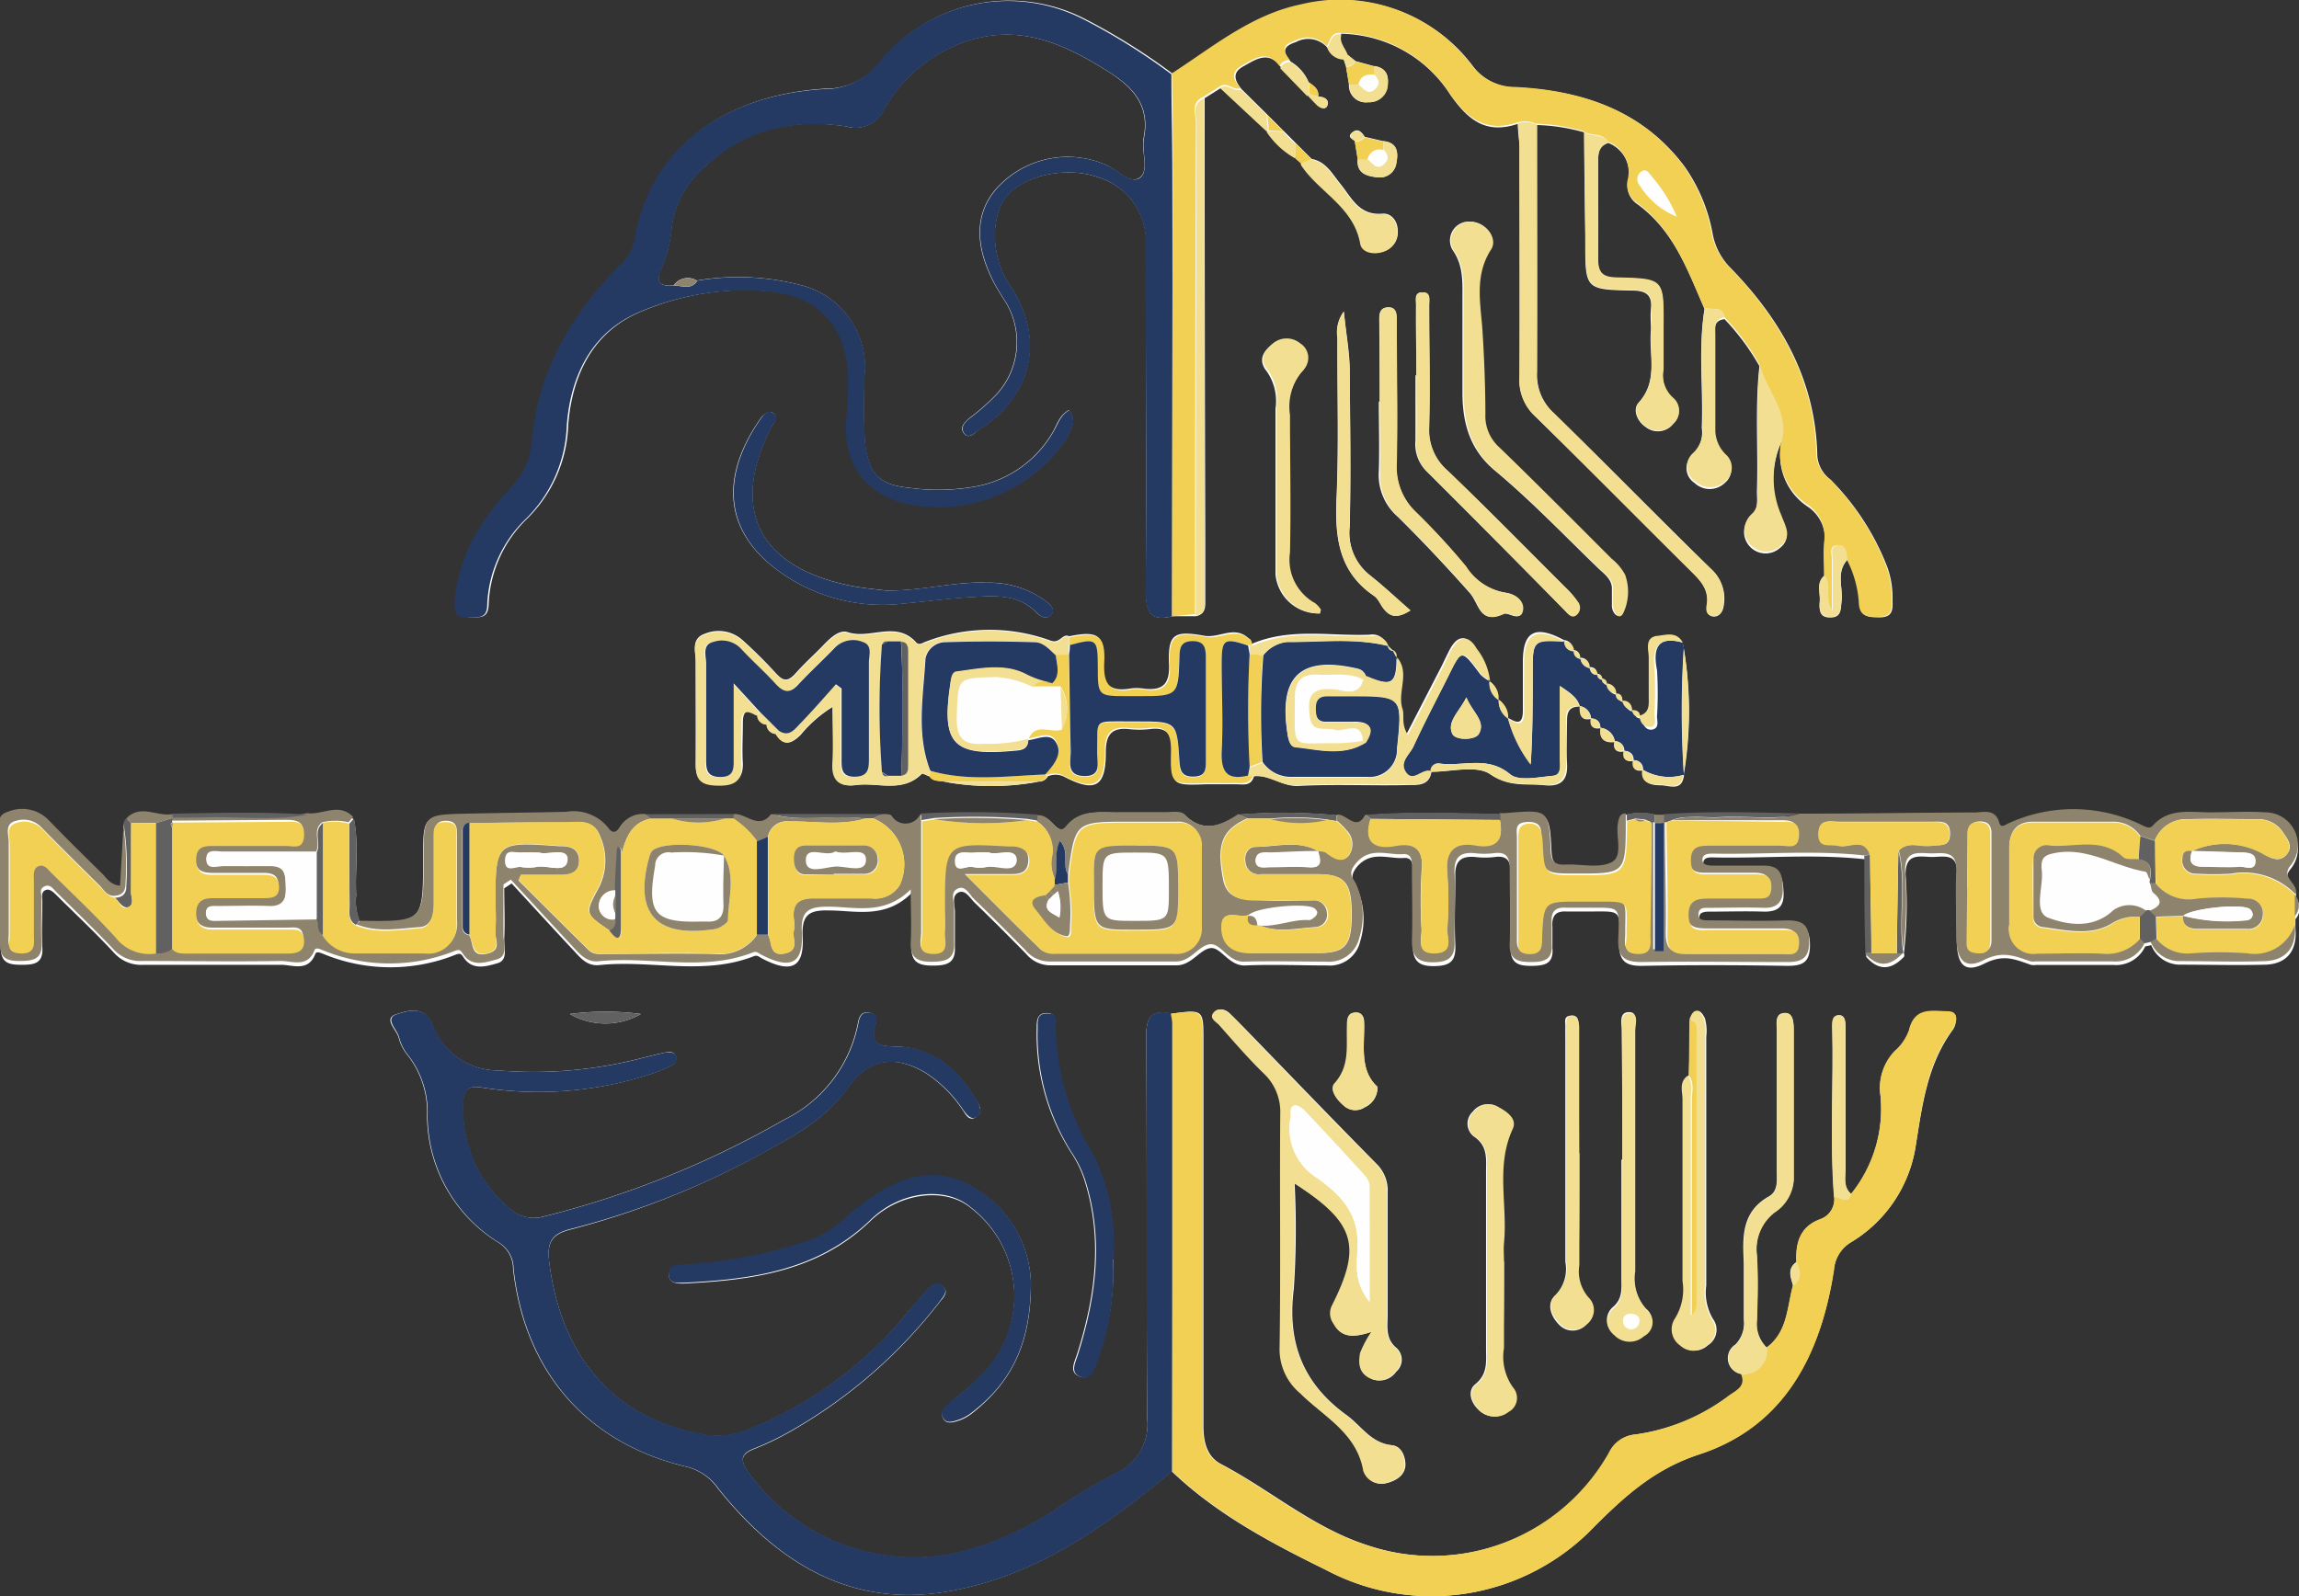 <svg id="Layer_1" data-name="Layer 1" xmlns="http://www.w3.org/2000/svg" viewBox="0 0 174.26 121.01"><rect x="0" y="0" width="174.26" height="121.01" fill="#333333" stroke="none"/><defs><style>.cls-1{fill:#fefefe;}.cls-2{fill:#243a63;}.cls-3{fill:#8e836d;}.cls-4{fill:#f1d054;}.cls-5{fill:#f2df91;}.cls-6{fill:#616161;}</style></defs><path class="cls-1" d="M201.11,100.28l0,0a.36.36,0,0,0-.38-.38l0,0c0-.38-.26-.52-.61-.5h0a.61.61,0,0,0-.7-.7h0c0-.35-.12-.58-.5-.6l0,0a.73.73,0,0,0-.74-.75l.06,0c-2.18-1.17-3.12-.67-3.12,1.65,0,1.23,0,2.46,0,3.7s-.61.84-1.22.49v0a1.43,1.43,0,0,0-.71-1.39v0a1.38,1.38,0,0,0-.69-1.39v0a4.8,4.8,0,0,0-1-2.42c-.64-1.11-1.36-1-1.94.11-.24.47-.46.95-.7,1.42l-2.58,5c-.55-.88-.23-1.51-.42-2-.44-1.28.57-2.68-.4-3.88v0a.46.46,0,0,0-.31-.57l0,0-.37-.37,0,0a1.1,1.1,0,0,0-1.24-.76c-3,.13-6.06-.56-9,.71a1,1,0,0,0-.06-.33l-.38-.29c-1-.67-2,.15-3.08,0-2.39-.44-2.81-.12-2.72,2.17.06,1.52-.51,2-1.92,1.83a3.36,3.36,0,0,0-1.05,0c-1.67.27-2.12-.49-2-2.07.09-2-.44-2.34-2.6-1.9-.53-.25-.66.57-1.38.34a13.49,13.49,0,0,0-9.59.11c-.22.1-.45.23-.64,0-1.51-1.67-3.48-.19-5.17-.76-.64-.21-1.3.42-1.81.94-.69.73-1.45,1.39-2.11,2.14s-1,.61-1.56,0a34.69,34.69,0,0,0-2.51-2.49,2.71,2.71,0,0,0-2.82-.48c-1.11.37-.71,1.36-.72,2.12,0,2.59,0,5.18,0,7.77,0,1.31.62,1.57,1.75,1.57S136,108,136,106.76c-.07-1.06,0-2.12,0-3.18s.49-.9,1.12-.52a.73.73,0,0,0,.71.7.74.74,0,0,0,.71.71c.57,1,1.16.72,1.83.08a9.88,9.88,0,0,1,2.48-2.16c0,1.59.06,2.93,0,4.27s.51,1.85,1.77,1.68c1.65-.22,3.49.63,4.95-.85.07-.07.42.13.64.21.25.39.68.3,1.05.38a19.32,19.32,0,0,0,7.19,0,.72.72,0,0,0,.66-.4,1.51,1.51,0,0,1,1.18,0c2.41,1.27,3.23.82,3.22-1.85,0-1.3.44-1.86,1.74-1.73a7,7,0,0,0,1.59,0c1.34-.17,1.7.41,1.68,1.7-.06,2.58,0,2.58,2.64,2.48.7,0,1.41,0,2.11,0s1.22.18,1.47-.6c1.2-.15,2.12.79,3.37.73,2.77-.15,5.56,0,8.34-.07.71,0,1.58.06,1.74-1h0c1.52,0,3.43-.53,4.48.19,1.43,1,2.74.68,4.12.83,1.19.12,1.75-.38,1.68-1.62s0-2.23,0-3.35c0-.79.35-1,1-1h0c0,.58,0,1.12.85.93l-.09.13.08-.13c-.1.58.14.81.72.71h0c-.1.8.25,1.16,1.07,1.05h0c-.12.59.12.83.71.71h0c-.11.59.13.82.71.72h0c-.11.59.13.82.71.72h0c-.13,1,.69,1.13,1.33,1.13s1.61.51,1.77-.74l0-.14a29,29,0,0,0,0-9.44l-.09-.45c-.5-.92-1.35-.56-2-.42-.86.2-.52,1-.54,1.64-.05,1,0,2,0,3,0,.59.06,1.19-.7,1.4h0c0-.39-.28-.49-.62-.47h0a.62.62,0,0,0-.71-.71h0c0-.35-.12-.58-.5-.6l0,0a.74.74,0,0,0-.74-.74l0,0A.35.35,0,0,0,201.11,100.28Zm-21.5-44.14c.07-.57-.35-.81-.72-1.08a3.32,3.32,0,0,0-1.37-1.57c-.53-.67-.71-1.12.4-1.48a1.93,1.93,0,0,1,2.38.42,1.34,1.34,0,0,0,1.23.86l.18.55.23,1.35a1.27,1.27,0,0,0,1.44,1.38,1.39,1.39,0,0,0,1.44-1.06c.17-.79.09-1.54-1-1.68l-1.43-.39-.57-.46c-.18-.53-.69-1-.49-1.6A10,10,0,0,1,189.62,56c1.4,2,2.76,3,5.12,2.21,0,.7.14,1.41.14,2.11,0,5.71,0,11.43,0,17.15a3.68,3.68,0,0,0,1.2,2.94c3.92,3.84,7.77,7.74,11.66,11.6.77.76,1.54,1.47,1.34,2.7-.06.34,0,.78.43.85s.75-.29.82-.74a3,3,0,0,0-.94-2.85c-4-3.91-7.92-7.92-11.93-11.83a3.9,3.9,0,0,1-1.26-3.1c0-6.25,0-12.5,0-18.74a14.45,14.45,0,0,1,3.58.56c0,2.77.06,5.53.07,8.3,0,3.58,0,3.62,3.53,3.69,1,0,1.57.27,1.45,1.39-.06.52,0,1.06,0,1.59-.19,1.86.6,3.85-.95,5.55-.45.49-.11,1.39.57,1.83a1.47,1.47,0,0,0,2.07-.26,1.29,1.29,0,0,0,0-1.91,2.27,2.27,0,0,1-.75-2.19c0-1.12,0-2.24,0-3.36,0-3.48,0-3.52-3.52-3.6-1.06,0-1.47-.31-1.44-1.41.06-2.41,0-4.83,0-7.24,0-.68,0-1.32.79-1.58a2.46,2.46,0,0,1,1.5,2.86,1.64,1.64,0,0,0,.63,1.73c2.8,2,3.86,5,5.16,8-.49,3-.09,6-.21,9a2.33,2.33,0,0,1-.69,2.05,1.34,1.34,0,0,0,.16,2.15,1.65,1.65,0,0,0,2.26,0,1.32,1.32,0,0,0,.09-2,2.6,2.6,0,0,1-.83-1.86c0-2.41,0-4.83,0-7.24,0-.57-.13-1.24.74-1.33a18,18,0,0,1,2.64,3.56c-.35,3.16-.08,6.34-.19,9.5,0,.63.14,1.31-.41,1.83a1.63,1.63,0,0,0,2.14,2.47c.92-.73.41-1.48.09-2.34a7,7,0,0,1,.07-5.78,4.65,4.65,0,0,0,2,5A2.93,2.93,0,0,1,218,90c-.06.81,0,1.63,0,2.44-.66.55-.31,1.29-.37,2s0,1.22.83,1.2.75-.66.82-1.24c.12-1-.44-2.2.45-3.14a8.29,8.29,0,0,1,.92,3.2c0,1.13.64,1.16,1.49,1.17,1.13,0,1-.72,1-1.43a6.73,6.73,0,0,0-.41-2.42,19.25,19.25,0,0,0-4.29-6.6,2.5,2.5,0,0,1-1-1.77c-.11-5.68-2.68-10.25-6.52-14.22a4.94,4.94,0,0,1-1.4-2.57,12.87,12.87,0,0,0-2.14-5.17c-3.19-4.27-7.75-5.75-12.79-6a4.07,4.07,0,0,1-3.27-1.63,12.49,12.49,0,0,0-13-4.62c-3.76.78-6.64,3.19-9.73,5.22a47.28,47.28,0,0,0-6.59-4.13,12.58,12.58,0,0,0-15.56,3.2,5.26,5.26,0,0,1-4.29,2.06c-7,.45-13.05,4-14.28,11.55a3.78,3.78,0,0,1-1.3,2c-3.53,3.67-6,7.9-6.45,13.06a5.6,5.6,0,0,1-1.57,3.55c-2.26,2.47-4,5.22-4.29,8.71,0,.76.06,1.3,1,1.21.67-.06,1.44.22,1.47-1a9.54,9.54,0,0,1,2.91-6.48,10.44,10.44,0,0,0,3.12-7.09c.27-3.63,1.77-7,5.39-8.56a20.31,20.31,0,0,1,9.69-1.62c3.86.29,6,2.45,6.24,6.31a25.1,25.1,0,0,1-.14,3.35c-.25,3.17,1.27,5.51,4.17,6.36A11.63,11.63,0,0,0,160.54,82c.38-.66.75-1.32.18-2.1-.69.39-.87,1-1.19,1.6a8.54,8.54,0,0,1-5.85,4.19,16,16,0,0,1-4.93.13c-2.37-.23-3.16-.94-3.5-3.33a47.25,47.25,0,0,1,0-5.83,6.42,6.42,0,0,0-4.52-6.13,18.71,18.71,0,0,0-8.22-.44,1.31,1.31,0,0,0-1.76.37c-1,.07-1.43-.16-.93-1.3a9.63,9.63,0,0,0,.75-2.89,7.33,7.33,0,0,1,2.59-4.87c3-2.85,6.69-3.61,10.67-3a2.39,2.39,0,0,0,2.85-1.26,11.27,11.27,0,0,1,6.6-5.3c3.94-1.16,7.23.39,10.47,2.45,1.91,1.22,3.09,2.62,2.62,5-.19,1,.46,2.46-.3,3s-1.71-.63-2.62-1a7.26,7.26,0,0,0-8.23,1.81c-1.68,1.9-1.7,4.45-.06,7.41.18.31.36.61.55.91a5.86,5.86,0,0,1-.53,7.33,17.42,17.42,0,0,1-2,1.76c-.37.32-.79.72-.42,1.17s.75,0,1.07-.24c4.14-2.6,5.1-7,2.39-11-1.43-2.09-1.51-5.24-.17-6.81s4.61-2.22,6.92-1.35a5.08,5.08,0,0,1,3.59,5.09c0,8.79,0,17.57,0,26.36,0,1.57.38,2.2,2,1.81l1.79,0c.81-.18.69-.84.7-1.41,0-1.47,0-2.95,0-4.42Q171,73,171,56.27l1.22-.77,3.53,3.29a6.29,6.29,0,0,0,2.16,2l.4.38a.85.85,0,0,0,.06.17c1.37,2,4,3.14,4.46,5.92.12.71,1.08.87,1.81.59a1.49,1.49,0,0,0,1-1.51c0-.8-.53-1.38-1.16-1.32-1.78.15-2.33-1.2-3.19-2.26-.61-.74-1.08-1.69-2.18-1.89l-1.24-1.24-.88-.88-1.25-1.25-1.94-1.92c-.49-.61-.77-1.23.12-1.72s1.92-1.27,2.85.05l2.07,2.11c.24.25.46.51.72.75s.61.36.74.07C180.48,56.36,180.07,56.18,179.61,56.14Zm25.48,54.45a4.56,4.56,0,0,0-2.11,0c-.47,0-.52.37-.59.73-.2,1,.59,2.51-.52,3s-2.3.1-3.47.16c-.86.05-1.07-.33-1.11-1.14-.15-3-.18-3-3.35-2.77a3.05,3.05,0,0,1-.52,0c-3.42-.07-6.84-.2-10.25.07-.71,1.35-1.45-.11-2.17,0a42.65,42.65,0,0,0-7.41-.05c-1.38.88-2.72,1.4-4.12,0-.25-.25-.9-.14-1.36-.15-1.17,0-2.35,0-3.52,0-1.44,0-3-.29-4.06,1.07-.3.37-.61.18-.89-.09s-.71-.79-1.32-.74a68.78,68.78,0,0,0-8.85-.08,1.24,1.24,0,0,1-2.2.12c-.11-.13-.42-.08-.64-.11l-8.49,0c-.94,1.25-1.89-.07-2.83,0h-6.75a2,2,0,0,0-1.92,1c-.34.49-.61.45-.92,0a3.35,3.35,0,0,0-3.15-1.17c-2.52.06-5,.08-7.57.14-3.24.07-3.24.08-3.24,3.38,0,4.81,0,4.81-4.8,4.74a4,4,0,0,1-.27-2c-.1-1.91.21-3.82-.17-5.72-1.08-1.13-2.34-.12-3.49-.29-3.42-.23-6.84-.13-10.26,0-1.15.23-2.42-.79-3.5.32a.64.64,0,0,0-.16.75l-.26,4.5c-.76-.07-1-.59-1.38-.94-1.39-1.36-2.77-2.73-4.13-4.13a2.8,2.8,0,0,0-3-.53c-1,.28-.58,1.29-.59,2,0,2.66,0,5.31,0,8,0,1.19.63,1.31,1.58,1.31s1.64-.09,1.57-1.31,0-2.35,0-3.53c0-.28-.11-.64.21-.81s.64.15.87.38c1.47,1.46,3,2.89,4.38,4.39a2.74,2.74,0,0,0,2.2.88c3.48,0,7,0,10.43,0,.89,0,2.06.56,2.6-.82.09-.23.39-.09.62,0a13.28,13.28,0,0,0,10,.06c.38-.14.44-.07.63.22.68,1,1.74.65,2.56.42s.49-1.21.51-1.86c.06-1.27,0-2.55,0-3.82l.56-.37c1.58,1.71,3.15,3.43,4.74,5.13.52.56,1,1.16,1.93,1.06,3.89-.41,7.88.83,11.71-.68.25-.09.38.06.58.17,2.26,1.18,3.23.7,3.1-1.68-.08-1.61.49-2,2-1.95,2,0,4.25.67,6.25-1.31,0,1.56.05,2.78,0,4s.52,1.49,1.6,1.49,1.75-.17,1.69-1.42c0-.89,0-1.77,0-2.66,0-.5-.27-1.2.26-1.46s.89.43,1.24.77c1.32,1.27,2.61,2.57,3.89,3.87a2.38,2.38,0,0,0,1.84.88q4.77,0,9.56,0c1.14,0,1.72-1.15,2.54-1.3s1.42,1.37,2.68,1.31c2.06-.09,4.13,0,6.2,0a2.36,2.36,0,0,0,2.51-1.83,5.76,5.76,0,0,0-.29-4.14c-.3-.53-.48-.8,0-1.45,1.07-1.33,2.39-.65,3.59-.73.77-.06.68.67.68,1.18,0,1.77.05,3.54,0,5.31,0,1.17.29,1.72,1.59,1.71s1.7-.4,1.64-1.65c-.08-1.7,0-3.42,0-5.13-.05-1.18.42-1.6,1.55-1.49a6,6,0,0,0,1.41,0c.94-.13,1.24.26,1.22,1.17,0,1.89,0,3.78,0,5.66,0,1.29.64,1.43,1.66,1.42s1.62-.21,1.52-1.37c0-.53,0-1.06,0-1.59-.06-.81.23-1.22,1.1-1.16.53,0,1.06,0,1.6,0,2.54,0,2.44-.23,2.35,2.39,0,1.32.44,1.75,1.75,1.73,3.66-.07,7.31-.06,11,0,1.16,0,1.72-.25,1.72-1.56s-.48-1.64-1.68-1.6c-2,.08-4,0-6,0-.35,0-.77,0-.7-.54,0-.36.38-.4.68-.41,1.41,0,2.83-.05,4.25,0,1.07,0,1.5-.41,1.45-1.47s-.16-1.76-1.42-1.73-2.6,0-3.9,0c-.33,0-.79,0-.77-.47s.48-.45.8-.44c3.83.08,7.66-.28,11.48.14,0,2.47.05,4.93.08,7.4.94,1.08,1.89,1,2.85,0a.29.29,0,0,0,0-.27,31.46,31.46,0,0,0,.13-6c0-1.55.95-1.35,1.88-1.31s2.12-.41,2,1.31,0,3.29,0,4.94c0,1.89.56,2.61,2.09,1.84s2.39-.28,3.56.1a1.08,1.08,0,0,0,.36,0c1.94,0,3.88,0,5.83,0a2.44,2.44,0,0,0,2.44-1.4l.46-.1a2.34,2.34,0,0,0,2.19,1.48c2.16,0,4.33.06,6.49,0,1.62-.06,2.4-1.1,2.25-2.73v-.72a1.22,1.22,0,0,0,0-1.62h0c.31-.79-1.12-1.2-.41-2.13a2.47,2.47,0,0,0-1.84-4.08c-1.4-.12-2.83,0-4.24,0s-3.11-.35-4.32,1c-.22.25-.45.15-.76,0a11.78,11.78,0,0,0-10.22-.15c-.27.12-.53.37-.66-.08-.32-1.09-1.21-.76-1.91-.76-4.42,0-8.83.06-13.24.09-3.43-.08-6.85-.18-10.27.06ZM182.38,59.51l.22,1.35c-.12,1.17.78,1.33,1.56,1.41a1.26,1.26,0,0,0,1.37-1.1c.16-.78.09-1.55-1-1.65l-1.41-.33c-.22-.38-.51-.67-.92-.34S182.14,59.33,182.38,59.51Zm25.32,70.85c-.67.48-.39,1.19-.39,1.79,0,4.59,0,9.18,0,13.77a4.15,4.15,0,0,1-.57,2.84,1.49,1.49,0,0,0,.4,2.06,1.47,1.47,0,0,0,2,0,1.38,1.38,0,0,0,.39-2,3.93,3.93,0,0,1-.51-2.53V127.43a3.59,3.59,0,0,0-.1-1.4c-.36-.77-.81-.78-1.09.11Zm4,22.63c.42.95-.41,1.27-.93,1.65a15.29,15.29,0,0,1-7.09,2.94,2.42,2.42,0,0,0-2,1.39,15.39,15.39,0,0,1-18.36,7c-4.11-1.33-7.33-4.18-11.06-6.14-1.14-.59-1.36-1.77-1.35-3q0-14.58,0-29.15c0-2.31,0-2.34-2.43-2-1.44-.31-1.92.18-1.91,1.73.08,9.67,0,19.34.08,29a4.07,4.07,0,0,1-2.39,4.13,41.31,41.31,0,0,0-4.83,2.92,24.87,24.87,0,0,1-5.58,2.66,15.45,15.45,0,0,1-17.43-5.65c-.63-.9-.63-1.39.49-1.81a21.44,21.44,0,0,0,2.85-1.39,38,38,0,0,0,11.14-9.71c.28-.36.75-.76.25-1.21s-.89,0-1.21.32-.87,1-1.29,1.46a29.78,29.78,0,0,1-11.9,8.94,6.34,6.34,0,0,1-3.43.57c-6.86-1.07-11.07-5.7-12-13.12-.17-1.43.13-2.11,1.62-2.48a62.77,62.77,0,0,0,14.75-5.91c2.34-1.27,4.64-2.55,6.24-4.82s3.59-2.54,5.93-1.13a9.89,9.89,0,0,1,2.75,2.72c.26.35.5,1,1.07.61s.25-.89,0-1.28c-1.4-2.35-3.31-4-6.19-4.07-1.19,0-1.83-.21-1.48-1.55.11-.39.21-.87-.41-1s-.79.27-.89.81a10.35,10.35,0,0,1-5.65,7.32,71,71,0,0,1-18.16,7.31,2.74,2.74,0,0,1-2.61-.61,9.82,9.82,0,0,1-3.51-7.8c0-1.13.25-1.57,1.52-1.35a27.43,27.43,0,0,0,12.59-1,11,11,0,0,0,1.64-.66.61.61,0,0,0,.4-.7c-.1-.36-.45-.38-.73-.33-.69.14-1.38.32-2.06.49a32.6,32.6,0,0,1-10.7.89,5.3,5.3,0,0,1-5-3.51c-.6-1.47-1.93-1-2.72-.75-1,.32,0,1.15.18,1.74a3.51,3.51,0,0,0,.72,1.41,7,7,0,0,1,1.44,4.54,11.36,11.36,0,0,0,5.41,9.62,2.34,2.34,0,0,1,1.11,2c.87,7.81,5.6,13.22,13.14,15a4.1,4.1,0,0,1,2.38,1.64c4.38,5.49,9.85,9,17.13,7.86,6.71-1.06,12.16-4.88,17.27-9.16,3.41,3.26,7.53,5.44,11.71,7.49a17.06,17.06,0,0,0,20.36-3.34c2.31-2.3,4.52-4.31,7.88-5.42,6.49-2.13,9.26-7.6,10.24-14A2.67,2.67,0,0,1,220,143a10.35,10.35,0,0,0,4.89-7.24c.5-3.12.88-6.24,2.84-8.89a1.32,1.32,0,0,0,.19-.49c.13-.5,0-.82-.59-.83-1.21,0-2.52-.35-2.94,1.42a3.77,3.77,0,0,1-1.08,1.58,4,4,0,0,0-1.08,3.38,10.32,10.32,0,0,1-2.22,7.44c-.66-.55-.42-1.31-.43-2,0-3.53,0-7.06,0-10.58,0-.4,0-1-.49-1s-.52.55-.51.94c.09,4.29-.2,8.58.15,12.86a1.61,1.61,0,0,1-1,1.65c-1.58.56-1.93,1.78-1.87,3.26-.73.51-.44,1.16-.26,1.8-.45,1.66-.41,3.53-2,4.7a2.48,2.48,0,0,1-.75-2.06c.06-1.65.1-3.3,0-4.95a3.52,3.52,0,0,1,1.33-3.25,3.19,3.19,0,0,0,1.46-2.51c0-3.77,0-7.55,0-11.32,0-.52,0-1.28-.63-1.29-.83,0-.64.82-.64,1.36q0,5.31,0,10.62c0,.71.11,1.53-.6,1.93-2.1,1.18-2,3.13-1.9,5.1,0,1.41,0,2.83,0,4.24a2.32,2.32,0,0,1-.64,1.89A1.22,1.22,0,0,0,211.69,153Zm-28.05-3.19a7.86,7.86,0,0,0-.81,1.61c-.14.77-.11,1.53.79,1.94a1.52,1.52,0,0,0,1.88-.52,1.2,1.2,0,0,0-.05-1.88c-.78-.72-.58-1.62-.59-2.48,0-3.06,0-6.13,0-9.2a2.83,2.83,0,0,0-.84-2.21c-3.4-3.44-6.74-6.92-10.11-10.39-.33-.33-.67-.67-1-1s-.81-.45-1.13-.13c-.47.45.12.71.36,1,1.09,1.23,2.17,2.49,3.35,3.64a4,4,0,0,1,1.29,3.13c0,5.9,0,11.8-.05,17.7a4.34,4.34,0,0,0,1.56,3.46c1.78,1.77,4.28,3,4.78,5.87a1.41,1.41,0,0,0,1.71.93c.69-.17,1.4-.57,1.43-1.38,0-.65-.3-1.42-1-1.49-1.61-.16-2.34-1.48-3.46-2.29-3.32-2.4-4.52-5.52-4-9.58a68.53,68.53,0,0,0,.06-8c4.67,3,5.18,4.74,2.87,9.31a1.32,1.32,0,0,0,.12,1.33C181.34,150.26,182.3,150.25,183.64,149.8ZM157.83,146a8.62,8.62,0,0,0-4.61-7.27c-3.17-1.71-5.92-.28-8.47,1.67a5.92,5.92,0,0,0-.82.66,8.05,8.05,0,0,1-3.32,2,36,36,0,0,1-9,1.68c-.53.05-1.2.1-1.21.76s.72.65,1.22.63c5.12-.26,10.08-.91,14.05-4.74,2.32-2.24,5.75-2.52,7.59-1a8.45,8.45,0,0,1,.6,12.93c-.7.71-1.53,1.3-2.28,2-.33.28-.63.62-.39,1.06s.75.28,1.11.17a3.42,3.42,0,0,0,1.08-.58C156.24,153.7,157.87,150.84,157.83,146Zm-11-52.41c-.58-.08-1.7-.16-2.79-.39-6.94-1.44-9.08-5.91-5.83-12.1.16-.31.47-.64.12-.93s-.77.06-1,.39c-2.6,3.71-3.23,7.94,1,11.27a13.36,13.36,0,0,0,9.8,2.75c1.77-.16,3.52-.4,5.29-.5s3.44-.22,4.79,1.15c.33.34.78.56,1.09.26.5-.49-.07-.87-.39-1.13A7.2,7.2,0,0,0,154.45,93C152.08,92.89,149.77,93.61,146.87,93.6Zm17.19,50.7a14.63,14.63,0,0,0-1.61-8.1,19,19,0,0,1-2.76-9.56c0-.46.09-1-.63-1s-.75.57-.75,1.11a16.73,16.73,0,0,0,2.57,9.41,8.68,8.68,0,0,1,1,2c1.48,4.52.87,9-.52,13.36-.2.62-.62,1.38.22,1.68s1-.62,1.26-1.17A19.32,19.32,0,0,0,164.06,144.3Zm27-78.67a1.43,1.43,0,0,0-1.23,2.15c.87,1.23.74,2.54.75,3.88,0,2.3,0,4.59,0,6.89s.52,4.37,2.51,6c2.75,2.3,5.24,4.91,7.82,7.4.42.4.94.75,1,1.42,0,.47,0,.94,0,1.41s.47,1.1.78.48a3.82,3.82,0,0,0,.13-2.9,3.93,3.93,0,0,0-1-1.19c-2.84-2.84-5.66-5.68-8.54-8.47a3.18,3.18,0,0,1-1.05-2.48c0-2.11-.08-4.22-.22-6.34s-.64-4.18.65-6.17C193.29,66.85,192.21,65.58,191.09,65.63Zm2.6,78.85c0-.47,0-.95,0-1.41.29-2.88-.65-5.84.67-8.67.33-.73-.39-1.27-1.05-1.62a1.42,1.42,0,0,0-1.91.33,1.23,1.23,0,0,0,.08,1.89c1.06.71.92,1.67.92,2.66v13.43c0,1,.14,1.92-.83,2.7-.57.47-.36,1.33.22,1.89a1.65,1.65,0,0,0,2.25.18,1.2,1.2,0,0,0,.34-1.85,4,4,0,0,1-.69-3C193.68,148.84,193.69,146.66,193.69,144.48Zm-9.42-65.2c0,1.77.06,3.53,0,5.3A4.18,4.18,0,0,0,185.64,88c1.88,1.86,3.69,3.79,5.45,5.77.71.79.73,2.42,2.52,1.59.38-.18,1.24.65,1.45-.21s-.62-1.32-1.29-1.4a4.42,4.42,0,0,1-3-2A51.71,51.71,0,0,0,187,87.63,4.68,4.68,0,0,1,185.54,84c.1-3.53,0-7.07,0-10.6,0-.51.1-1.25-.58-1.28-.87,0-.71.77-.72,1.32C184.25,75.39,184.27,77.34,184.27,79.28Zm2.78-2c0,1.65,0,3.3,0,4.95a2.88,2.88,0,0,0,.87,2.36c3.51,3.48,7,7,10.44,10.52.26.27.49.58.85.28a.72.72,0,0,0,.08-1,6.6,6.6,0,0,0-.92-1.06c-3-3-5.88-5.94-8.9-8.83A4.07,4.07,0,0,1,188,81.17c.1-3.06,0-6.12,0-9.18,0-.38.14-1-.42-1-.75-.07-.55.61-.56,1C187,73.76,187.05,75.53,187.05,77.29Zm12.35,59v-2.65c0-2.3,0-4.6,0-6.9,0-.38.07-.93-.54-.9s-.44.47-.45.82,0,.83,0,1.24v16.61a2.86,2.86,0,0,1-.77,2.55c-.68.61-.34,1.58.29,2.21a1.41,1.41,0,0,0,2.07,0,1.32,1.32,0,0,0,.11-2,3,3,0,0,1-.7-2.44C199.41,141.92,199.4,139.09,199.4,136.27Zm3.26.47v9c0,.8.11,1.57-.69,2.22a1.32,1.32,0,0,0,.1,2,1.61,1.61,0,0,0,2.25.08,1.19,1.19,0,0,0,.2-2,3.54,3.54,0,0,1-.86-2.92q0-9.11,0-18.21c0-.47.28-1.31-.36-1.35-.85-.05-.62.83-.62,1.36C202.65,130.26,202.66,133.5,202.66,136.74ZM179.74,95.33c0-.06,0-.14,0-.17a1.89,1.89,0,0,0-.46-.51,3.75,3.75,0,0,1-1.89-3.83c.12-3.47.06-6.95,0-10.42a4.21,4.21,0,0,1,1-3.42,1.29,1.29,0,0,0-.2-2,1.62,1.62,0,0,0-2.11,0c-.74.55-1,1.24-.37,2a3.93,3.93,0,0,1,.66,2.83c0,4.18,0,8.36,0,12.55A3.26,3.26,0,0,0,179.74,95.33Zm1.81-22.89a2.65,2.65,0,0,0-.49,2c0,4,.11,8-.06,12-.14,3,.09,5.71,2.85,7.57.32.22.47.67.74,1,.44.51.95.78,2,.09-1.14-1-2.07-1.88-3.08-2.67A4.11,4.11,0,0,1,182,88.75c.09-3.94,0-7.88,0-11.82C182,75.57,181.73,74.21,181.55,72.44Zm2.55,58.78c-1.33-1.2-1-2.95-1-4.62,0-.48,0-1-.67-1s-.61.6-.62,1.07c0,1.48.24,3-.94,4.3-.41.45.14,1.22.65,1.65a1.27,1.27,0,0,0,1.61.16A1.63,1.63,0,0,0,184.1,131.22Zm-55.83-5.52a20.69,20.69,0,0,0-5.39,0A5.4,5.4,0,0,0,128.27,125.7Z" transform="translate(-79.69 -48.82)"/><path class="cls-2" d="M168.54,160.37c-5.11,4.28-10.56,8.1-17.27,9.16-7.28,1.15-12.75-2.37-17.13-7.86a4.1,4.1,0,0,0-2.38-1.64c-7.54-1.77-12.27-7.18-13.14-15a2.34,2.34,0,0,0-1.11-2,11.36,11.36,0,0,1-5.41-9.62,7,7,0,0,0-1.44-4.54,3.51,3.51,0,0,1-.72-1.41c-.15-.59-1.14-1.42-.18-1.74.79-.25,2.12-.72,2.72.75a5.3,5.3,0,0,0,5,3.51,32.6,32.6,0,0,0,10.7-.89c.68-.17,1.37-.35,2.06-.49.28,0,.63,0,.73.33a.61.61,0,0,1-.4.7,11,11,0,0,1-1.64.66,27.43,27.43,0,0,1-12.59,1c-1.27-.22-1.53.22-1.52,1.35a9.82,9.82,0,0,0,3.51,7.8,2.74,2.74,0,0,0,2.61.61,71,71,0,0,0,18.16-7.31,10.35,10.35,0,0,0,5.65-7.32c.1-.54.26-.91.89-.81s.52.57.41,1c-.35,1.34.29,1.53,1.48,1.55,2.88,0,4.79,1.72,6.19,4.07.23.39.49,1,0,1.28s-.81-.26-1.07-.61a9.89,9.89,0,0,0-2.75-2.72c-2.34-1.41-4.38-1.08-5.93,1.13s-3.9,3.55-6.24,4.82A62.77,62.77,0,0,1,122.94,142c-1.49.37-1.79,1.05-1.62,2.48.92,7.42,5.13,12.05,12,13.12a6.34,6.34,0,0,0,3.43-.57,29.78,29.78,0,0,0,11.9-8.94c.42-.5.83-1,1.29-1.46s.74-.75,1.21-.32,0,.85-.25,1.21a38,38,0,0,1-11.14,9.71,21.44,21.44,0,0,1-2.85,1.39c-1.12.42-1.12.91-.49,1.81a15.45,15.45,0,0,0,17.43,5.65,24.87,24.87,0,0,0,5.58-2.66,41.31,41.31,0,0,1,4.83-2.92,4.07,4.07,0,0,0,2.39-4.13c-.09-9.68,0-19.35-.08-29,0-1.55.47-2,1.91-1.73a4.13,4.13,0,0,1,.11.69Q168.57,143.35,168.54,160.37Z" transform="translate(-79.69 -48.82)"/><path class="cls-3" d="M107,118.63c4.8.07,4.8.07,4.8-4.74,0-3.3,0-3.31,3.24-3.38,2.52-.06,5-.08,7.57-.14a3.35,3.35,0,0,1,3.15,1.17c.31.44.58.48.92,0a2,2,0,0,1,1.93-1l.39.35c-1.46.31-1.87,1.46-2.2,2.69-.08-.17.11-.46-.22-.51a1.19,1.19,0,0,0-.07.29c0,1-.1,2-.14,3a1.2,1.2,0,0,0-1.26,1.29,1,1,0,0,0,1.26.86.68.68,0,0,1-.42.9c-2-1.36-1.92-1.31-.82-3.38a4.56,4.56,0,0,0,0-3.92c-.49-1.2-1.64-.94-2.61-.93-2.41,0-4.82,0-7.23.06a.53.53,0,0,0-.56.54c0,2.45,0,4.89,0,7.34a.57.57,0,0,0,.51.6c.37.54.06,1.68,1.32,1.42s.61-1.1.68-1.71a15.68,15.68,0,0,0,0-1.94c0-4.86,0-4.86,4.84-4.51h.18c.72,0,1.31.24,1.32,1.09s-.58,1.08-1.31,1.09h-3.1l-.18.42c1.77,1.76,3.54,3.53,5.32,5.28.37.37.87.29,1.34.29,2.75,0,5.49-.06,8.24,0a3.4,3.4,0,0,0,3.18-1.45h.83c.35.55.06,1.68,1.31,1.4,1.1-.24.51-1.12.65-1.72a2.88,2.88,0,0,0,0-.88c-.13-1.13.35-1.61,1.5-1.57,1.46,0,2.93,0,4.4,0a2.18,2.18,0,0,0,2.12-1,3.75,3.75,0,0,0-2-5.06l.74-.33c.22,0,.53,0,.64.11a1.24,1.24,0,0,0,2.2-.12c0,.17,0,.33.05.5,0,2.82,0,5.65,0,8.48,0,.61-.36,1.55.82,1.57s.84-1,.91-1.66,0-1.29,0-1.94c0-4.82,0-4.82,4.8-4.55h.36c.74,0,1.27.33,1.23,1.16s-.56,1-1.22,1c-1,0-2.08,0-3.59,0,2.13,2.13,3.93,3.95,5.77,5.73a1.52,1.52,0,0,0,1,.25c3,0,6,0,9,0a1.92,1.92,0,0,0,2.12-2.07c0-2,0-4,0-6a1.72,1.72,0,0,0-1.88-1.88c-1.17,0-2.35,0-3.53,0-4.12,0-4.12,0-4.65,4-.48-.72.16-1.69-.61-2.54-.51,1-.1,2-.39,2.9a2.79,2.79,0,0,1-.21-1.86,2.6,2.6,0,0,0-1.16-2.54v-.45c.61-.05,1,.38,1.32.74s.59.46.89.09c1.1-1.36,2.62-1,4.06-1.07,1.17,0,2.35,0,3.52,0,.46,0,1.11-.1,1.36.15,1.4,1.44,2.74.92,4.12,0l.72.31c-1.93.86-2.39,1.92-1.88,4.61.33,1.78,1.84,1.53,3.07,1.62s2.46,0,3.69,0a1,1,0,0,1,1.11.91.93.93,0,0,1-.87,1.12c-1.48.08-3,.5-4.44-.23,1.36.24,2.63-.47,4-.38.17,0,.4-.18.53-.34s0-.34-.12-.44c-.48-.5-4.42-.13-5,.46-.69.32-2.05-.56-2.06.9s1,2,2.37,2h.18c1.59,0,3.17,0,4.76,0,2.06,0,2.53-.58,2.54-2.87,0-2.46-.48-3.07-2.51-3.11-1.47,0-2.94,0-4.4,0a1,1,0,0,1-1.14-.89c-.12-.59.18-1.17.75-1.18,1.59,0,3.22-.54,4.75.31-1.17,0-2.34.06-3.5.11-.5,0-1.24-.15-1.22.6s.69.49,1.13.5c.94,0,1.89-.06,2.82,0,1.21.12.95-.56.77-1.24.22,0,.48,0,.64.15.54.41,1.18.82,1.69.23a1.5,1.5,0,0,0-.17-1.92,5.68,5.68,0,0,0-.74-.73v-.45c.72-.13,1.46,1.33,2.17,0l.4.31c-.54,1.74.25,2.27,1.85,2s2.19.42,2,2a38.16,38.16,0,0,0,0,4.41c0,.72-.39,1.77,1,1.73s.91-1.12.94-1.82a28.44,28.44,0,0,0,0-4.23c-.16-1.69.41-2.42,2.13-2.13s2.16-.41,1.85-1.94l0-.46a3.05,3.05,0,0,0,.52,0c3.17-.26,3.2-.27,3.35,2.77,0,.81.25,1.19,1.11,1.14,1.17-.06,2.51.3,3.47-.16s.32-2,.52-3c.07-.36.12-.7.59-.73,0,.16,0,.32,0,.49,0,4.08,0,4.08-3.7,4.08-2.59,0-2.59,0-2.7-2.6,0-.66.07-1.33-1-1.31s-.85.61-.85,1.21v7.42c0,.58-.11,1.22.81,1.26s1-.59,1-1.27c.13-2.71.14-2.71,2.77-2.71h1.06c3,0,2.55-.18,2.57,2.55,0,.59-.25,1.38.81,1.42s.95-.78,1-1.46c0-2.82.07-5.65.1-8.47a.76.76,0,0,1,.21,0l0,0v9.7h.66v-9.71h0l.22,0c0,2.83.11,5.65.07,8.47,0,1.17.37,1.54,1.52,1.5,2.41-.07,4.83,0,7.25,0,.59,0,1.2.06,1.22-.84s-.62-1-1.3-1h-5.47c-.8,0-1.58,0-1.61-1.1s.8-1.27,1.66-1.28c1.18,0,2.36,0,3.54,0,.58,0,1-.09,1.08-.84s-.44-1-1.12-1c-1.23,0-2.47,0-3.71,0-.73,0-1.24-.1-1.27-1s.45-1.19,1.3-1.17c1.83,0,3.65,0,5.48,0,.59,0,1.38.25,1.42-.81s-.77-1-1.46-1L206.5,111c1.2-.44,2.44-.11,3.66-.21,2-.15,4,.31,5.92-.28,4.41,0,8.82-.08,13.24-.09.7,0,1.59-.33,1.91.76.13.45.39.2.66.08a11.78,11.78,0,0,1,10.22.15c.31.15.54.25.76,0,1.21-1.35,2.82-1,4.32-1s2.84-.09,4.24,0a2.47,2.47,0,0,1,1.84,4.08c-.71.93.72,1.34.41,2.13a5.44,5.44,0,0,0-4.89-1.56,20.66,20.66,0,0,1-2.61,0,1,1,0,0,1-1.08-.93c0-.52.08-1,.76-.84-.29.76-.15,1.24.78,1.23s1.88.05,2.82,0c.42,0,1.23.39,1.19-.47,0-.63-.76-.6-1.29-.61l-3.5-.11a6,6,0,0,1,5.29.17c.68.4,1.32.75,1.87.1s0-1.24-.34-1.76a2.18,2.18,0,0,0-1.84-.91c-1.77,0-3.54-.06-5.31,0a2.54,2.54,0,0,0-2.51,1.62l-1.1-.36a2.49,2.49,0,0,0-1.94-1.07c-2.07,0-4.13,0-6.19,0-1.23,0-1.79.73-1.79,1.94,0,1.94,0,3.89,0,5.83a1.87,1.87,0,0,0,2.12,2.18c1.65,0,3.31,0,4.95,0a3.29,3.29,0,0,0,2.83-1.11l.35.35a2.44,2.44,0,0,1-2.44,1.4c-2,0-3.89,0-5.83,0a1.08,1.08,0,0,1-.36,0c-1.17-.38-2.11-.84-3.56-.1s-2.08,0-2.09-1.84c0-1.65-.07-3.3,0-4.94s-1.13-1.28-2-1.31-1.9-.24-1.88,1.31a31.46,31.46,0,0,1-.13,6c-.37-2.5.28-5-.34-7.53.74-.76,1.67-.24,2.5-.37.61-.09,1.37.16,1.38-.88s-.68-.93-1.34-.93c-2.36,0-4.72,0-7.08,0-.65,0-1.52-.26-1.53.89s.89.76,1.51.92c.8.22,1.93-.7,2.4.68l-.45.07c-3.82-.42-7.65-.06-11.48-.14-.32,0-.78,0-.8.44s.44.46.77.47c1.3,0,2.6,0,3.9,0s1.39.76,1.42,1.73-.38,1.51-1.45,1.47c-1.42-.05-2.84,0-4.25,0-.3,0-.63,0-.68.41-.07.52.35.54.7.54,2,0,4,.07,6,0,1.2,0,1.67.33,1.68,1.6s-.56,1.58-1.72,1.56c-3.66,0-7.31-.06-11,0-1.31,0-1.79-.41-1.75-1.73.09-2.62.19-2.37-2.35-2.39-.54,0-1.07,0-1.6,0-.87-.06-1.16.35-1.1,1.16,0,.53,0,1.06,0,1.59.1,1.16-.53,1.37-1.52,1.37s-1.71-.13-1.66-1.42c.07-1.88,0-3.77,0-5.66,0-.91-.28-1.3-1.22-1.17a6,6,0,0,1-1.41,0c-1.13-.11-1.6.31-1.55,1.49.08,1.71,0,3.43,0,5.13.06,1.25-.41,1.64-1.64,1.65s-1.62-.54-1.59-1.71c.06-1.77,0-3.54,0-5.31,0-.51.09-1.24-.68-1.18-1.2.08-2.52-.6-3.59.73-.52.65-.34.92,0,1.45a5.76,5.76,0,0,1,.29,4.14,2.36,2.36,0,0,1-2.51,1.83c-2.07,0-4.14-.06-6.2,0-1.26.06-1.81-1.48-2.68-1.31s-1.4,1.31-2.54,1.3q-4.79,0-9.56,0a2.38,2.38,0,0,1-1.84-.88c-1.28-1.3-2.57-2.6-3.89-3.87-.35-.34-.65-1.06-1.24-.77s-.24,1-.26,1.46c0,.89,0,1.77,0,2.66.06,1.25-.65,1.41-1.69,1.42s-1.67-.28-1.6-1.49,0-2.43,0-4c-2,2-4.21,1.32-6.25,1.31-1.52,0-2.09.34-2,1.95.13,2.38-.84,2.86-3.1,1.68-.2-.11-.33-.26-.58-.17-3.83,1.51-7.82.27-11.71.68-.89.1-1.41-.5-1.93-1.06-1.59-1.7-3.16-3.42-4.74-5.13l-.56.37c0,1.27,0,2.55,0,3.82,0,.65.38,1.62-.51,1.86s-1.88.6-2.56-.42c-.19-.29-.25-.36-.63-.22a13.28,13.28,0,0,1-10-.06c-.23-.09-.53-.23-.62,0-.54,1.38-1.71.8-2.6.82-3.48.06-7,0-10.43,0a2.74,2.74,0,0,1-2.2-.88c-1.42-1.5-2.91-2.93-4.38-4.39-.23-.23-.46-.59-.87-.38s-.21.53-.21.81c0,1.18-.06,2.36,0,3.53s-.64,1.3-1.57,1.31-1.61-.12-1.58-1.31c0-2.66,0-5.31,0-8,0-.7-.43-1.71.59-2a2.8,2.8,0,0,1,3,.53c1.36,1.4,2.74,2.77,4.13,4.13.36.35.62.87,1.38.94.09-1.51.17-3,.26-4.5a21.39,21.39,0,0,1,.15,4.38c0,.59-.3.86-.85.89s-.8-.48-1.13-.8c-1.46-1.45-2.93-2.89-4.37-4.37a1.88,1.88,0,0,0-1.94-.52c-.92.23-.55,1.06-.56,1.63,0,2.3,0,4.59,0,6.88,0,.6-.22,1.37.83,1.4s1-.79,1-1.46c0-1.35,0-2.71,0-4.06,0-.39-.13-.9.34-1.09s.75.23,1,.52c1.63,1.61,3.31,3.19,4.85,4.88a3.23,3.23,0,0,0,3.1,1.21,1.65,1.65,0,0,0,1.21-.34c.29.38.72.35,1.13.35h7.6c.68,0,1.33,0,1.28-1s-.66-.82-1.25-.82c-1.89,0-3.77,0-5.66,0-.88,0-1.29-.37-1.27-1.27s.51-1.11,1.26-1.11h3.89c.54,0,1.1,0,1.13-.77s-.39-1-1.1-1c-1.29,0-2.59,0-3.89,0-.86,0-1.32-.23-1.29-1.19s.58-1,1.29-1c1.83,0,3.65,0,5.48,0,.6,0,1.38.2,1.41-.83s-.79-1-1.48-1l-8.48.06a1,1,0,0,1,0-.34h0c.7,0,1.39,0,2.09,0,2.71-.14,5.44.3,8.15-.23,1.15.17,2.41-.84,3.49.29l-.35.4a4.59,4.59,0,0,0-2,0c-.78.61-.11,1.52-.46,2.22-2.36,0-4.72,0-7.07,0-.47,0-1.28-.24-1.24.55s.83.43,1.3.45c1.18,0,2.36,0,3.53,0s1.16.85,1.19,1.7-.19,1.47-1.26,1.43c-1.29-.05-2.59,0-3.89,0-.39,0-.93-.08-.9.53s.57.49,1,.49l7.4-.11c.15.39,0,.9.44,1.17a2.81,2.81,0,0,0,2.46,1.42c1.76,0,3.53,0,5.29,0a2.15,2.15,0,0,0,2.43-2.37v-6.35c0-.59.06-1.23-.83-1.24s-.91.69-.91,1.34c0,1.64,0,3.29,0,4.93,0,.81-.2,1.73-1.08,1.79-1.61.11-3.25.44-4.83-.23Zm121.84-2.48v4c0,.55.18.88.8.9s1-.27,1-.93q0-4,0-8.1c0-.55-.2-.9-.81-.92s-1,.31-.94.95C228.81,113.45,228.8,114.8,228.8,116.15Zm-108.26-2.69c-.55,0-1,0-1.36,0s-1.19-.22-1.21.59.73.45,1.16.5a3.57,3.57,0,0,0,1.22,0c.83-.18,2.3.59,2.33-.6C122.7,113.05,121.2,113.67,120.54,113.46Zm34.12,0a9.19,9.19,0,0,0-1.19,0c-.53.06-1.38-.27-1.4.6,0,1.05.87.35,1.34.48a2.47,2.47,0,0,0,1.05,0c.8-.15,2.25.44,2.26-.51S155.29,113.7,154.66,113.46Z" transform="translate(-79.69 -48.82)"/><path class="cls-2" d="M168.53,95.55c-1.58.39-2-.24-2-1.81.07-8.79,0-17.57,0-26.36A5.08,5.08,0,0,0,163,62.29c-2.31-.87-5.55-.24-6.92,1.35s-1.26,4.72.17,6.81c2.71,4,1.75,8.41-2.39,11-.32.2-.73.67-1.07.24s0-.85.42-1.17a17.42,17.42,0,0,0,2-1.76,5.86,5.86,0,0,0,.53-7.33c-.19-.3-.37-.6-.55-.91-1.64-3-1.62-5.51.06-7.41a7.26,7.26,0,0,1,8.23-1.81c.91.36,1.91,1.52,2.62,1s.11-2,.3-3c.47-2.4-.71-3.8-2.62-5-3.24-2.06-6.53-3.61-10.47-2.45a11.27,11.27,0,0,0-6.6,5.3,2.39,2.39,0,0,1-2.85,1.26c-4-.57-7.64.19-10.67,3a7.33,7.33,0,0,0-2.59,4.87,9.63,9.63,0,0,1-.75,2.89c-.5,1.14-.09,1.37.93,1.3.6,0,1.3.37,1.76-.37a18.71,18.71,0,0,1,8.22.44,6.42,6.42,0,0,1,4.52,6.13,47.25,47.25,0,0,0,0,5.83c.34,2.39,1.13,3.1,3.5,3.33a16,16,0,0,0,4.93-.13,8.54,8.54,0,0,0,5.85-4.19c.32-.55.5-1.21,1.19-1.6.57.78.2,1.44-.18,2.1A11.63,11.63,0,0,1,148,86.93c-2.9-.85-4.42-3.19-4.17-6.36a25.1,25.1,0,0,0,.14-3.35c-.22-3.86-2.38-6-6.24-6.31a20.31,20.31,0,0,0-9.69,1.62c-3.62,1.58-5.12,4.93-5.39,8.56a10.44,10.44,0,0,1-3.12,7.09,9.54,9.54,0,0,0-2.91,6.48c0,1.18-.8.9-1.47,1-.94.09-1-.45-1-1.21.25-3.49,2-6.24,4.29-8.71a5.6,5.6,0,0,0,1.57-3.55c.45-5.16,2.92-9.39,6.45-13.06a3.78,3.78,0,0,0,1.3-2c1.23-7.58,7.33-11.1,14.28-11.55a5.26,5.26,0,0,0,4.29-2.06,12.58,12.58,0,0,1,15.56-3.2,47.28,47.28,0,0,1,6.59,4.13c0,2.59.07,5.18.07,7.77Q168.58,78.85,168.53,95.55Z" transform="translate(-79.69 -48.82)"/><path class="cls-4" d="M168.54,160.37q0-17,0-34a4.13,4.13,0,0,0-.11-.69c2.39-.31,2.43-.28,2.43,2q0,14.58,0,29.15c0,1.27.21,2.45,1.35,3,3.73,2,6.95,4.81,11.06,6.14a15.39,15.39,0,0,0,18.36-7,2.42,2.42,0,0,1,2-1.39,15.29,15.29,0,0,0,7.09-2.94c.52-.38,1.35-.7.93-1.65a1.76,1.76,0,0,0,1.93-2c1.59-1.17,1.55-3,2-4.7.7-.51.56-1.14.26-1.8-.06-1.48.29-2.7,1.87-3.26a1.58,1.58,0,0,0,1-1.65c.43-.12,1,.67,1.3-.27a10.32,10.32,0,0,0,2.22-7.44,4,4,0,0,1,1.08-3.38,3.77,3.77,0,0,0,1.08-1.58c.42-1.77,1.73-1.44,2.94-1.42.55,0,.72.33.59.83a1.32,1.32,0,0,1-.19.49c-2,2.65-2.34,5.77-2.84,8.89A10.35,10.35,0,0,1,220,143a2.67,2.67,0,0,0-1.29,2.1c-1,6.44-3.75,11.91-10.24,14-3.36,1.11-5.57,3.12-7.88,5.42a17.06,17.06,0,0,1-20.36,3.34C176.07,165.81,172,163.63,168.54,160.37Z" transform="translate(-79.69 -48.82)"/><path class="cls-4" d="M168.53,95.55q0-16.69.06-33.4c0-2.59,0-5.18-.07-7.77,3.09-2,6-4.44,9.73-5.22a12.49,12.49,0,0,1,13,4.62,4.07,4.07,0,0,0,3.27,1.63c5,.25,9.6,1.73,12.79,6a12.87,12.87,0,0,1,2.14,5.17,4.94,4.94,0,0,0,1.4,2.57c3.84,4,6.41,8.54,6.52,14.22a2.5,2.5,0,0,0,1,1.77,19.25,19.25,0,0,1,4.29,6.6,6.73,6.73,0,0,1,.41,2.42c0,.71.13,1.45-1,1.43-.85,0-1.47,0-1.49-1.17a8.29,8.29,0,0,0-.92-3.2c0-.47-.09-1.08-.66-1.07-.72,0-.45.69-.46,1.09,0,1.22,0,2.45,0,3.87-.68-.94,0-1.93-.6-2.66,0-.81-.06-1.63,0-2.44a2.93,2.93,0,0,0-1.2-2.9,4.65,4.65,0,0,1-2-5c.45-2.2-1.25-3.75-1.7-5.68a18,18,0,0,0-2.64-3.56c-.19-.94-1-.48-1.54-.72-1.3-2.92-2.36-6-5.16-8a1.64,1.64,0,0,1-.63-1.73,2.46,2.46,0,0,0-1.5-2.86c-.43-.72-1.31-.38-1.87-.8a14.45,14.45,0,0,0-3.58-.56,2.13,2.13,0,0,0-1.43-.09c-2.36.76-3.72-.24-5.12-2.21a10,10,0,0,0-8.25-4.58c-.78-.08-.79.62-1.07,1a1.93,1.93,0,0,0-2.38-.42c-1.11.36-.93.81-.4,1.48a.76.76,0,0,0-.79.46c-.93-1.32-1.9-.58-2.85-.05s-.61,1.11-.12,1.72c-.55.2-1-.55-1.59-.12l-1.22.77c-1,.44-.56,1.33-.56,2q-.07,18.6-.07,37.22Zm38.24-30.32a11.3,11.3,0,0,0-1.89-3c-.22-.26-.42-.67-.83-.35a.69.69,0,0,0-.07,1A5.91,5.91,0,0,0,206.77,65.23Z" transform="translate(-79.69 -48.82)"/><path class="cls-5" d="M183.64,149.8c-1.34.45-2.3.46-2.89-.64a1.32,1.32,0,0,1-.12-1.33c2.31-4.57,1.8-6.31-2.87-9.31a68.53,68.53,0,0,1-.06,8c-.49,4.06.71,7.18,4,9.58,1.12.81,1.85,2.13,3.46,2.29.71.07,1,.84,1,1.49,0,.81-.74,1.21-1.43,1.38a1.41,1.41,0,0,1-1.71-.93c-.5-2.88-3-4.1-4.78-5.87a4.34,4.34,0,0,1-1.56-3.46c.09-5.9,0-11.8.05-17.7a4,4,0,0,0-1.29-3.13c-1.18-1.15-2.26-2.41-3.35-3.64-.24-.26-.83-.52-.36-1,.32-.32.79-.15,1.13.13s.69.65,1,1c3.37,3.47,6.71,7,10.11,10.39a2.83,2.83,0,0,1,.84,2.21c0,3.07,0,6.14,0,9.2,0,.86-.19,1.76.59,2.48a1.2,1.2,0,0,1,.05,1.88,1.52,1.52,0,0,1-1.88.52c-.9-.41-.93-1.17-.79-1.94A7.86,7.86,0,0,1,183.64,149.8Zm-.14-2.28c0-3.24,0-6,0-8.83a1.36,1.36,0,0,0-.37-.76q-2.25-2.48-4.55-4.91c-.18-.2-.52-.43-.73-.39-.44.1-.26.57-.32.89a4.42,4.42,0,0,0,2.08,4.66c1.76,1.28,3.08,2.66,3,5.17C182.56,144.5,182.25,146,183.5,147.52Z" transform="translate(-79.69 -48.82)"/><path class="cls-2" d="M207.24,97.54l.09.45a74.34,74.34,0,0,0,0,9.44l0,.14a3.91,3.91,0,0,1-3.1-.39h0a.66.66,0,0,0-.71-.72h0c0-.47-.27-.68-.71-.72h0a.68.68,0,0,0-.71-.71h0A1.23,1.23,0,0,0,201,104h0c0-.47-.27-.68-.72-.71l-.08.13.09-.13a1,1,0,0,0-.85-.93h0c-.2-.66-.72-1-1.5-1.53,0,2.06,0,3.79,0,5.52,0,.5.16,1.23-.54,1.29-1.1.1-2.58.43-3.24-.12-1.73-1.44-3.57-.56-5.34-.81a.57.57,0,0,0-.67.62h0c-.66-.28-1.33.89-1.9.09s.29-1.36.57-2c.83-1.8,1.75-3.55,2.64-5.32,1-2.08,1-2.07,2.44-.14a2.87,2.87,0,0,0,.7.51v0a1.51,1.51,0,0,0,.69,1.39v0a1.57,1.57,0,0,0,.71,1.39v0a10,10,0,0,0,1.72,3.49c.15-2.37.15-4.7.15-7s0-2.45,2.47-2.31l-.06,0a.7.7,0,0,0,.74.75l0,0a.53.53,0,0,0,.5.6h0a.82.82,0,0,0,.7.7h0c.07.33.24.53.61.5l0,0c0,.27.11.4.38.38l0,0c0,.28.11.41.38.39l0,0a.7.7,0,0,0,.74.74l0,0c0,.36.17.53.5.6h0a.83.83,0,0,0,.71.71h0c.08.33.24.55.62.47h0c0,.53.36,1,.84.85s.28-.68.29-1a28.85,28.85,0,0,0,0-3.48C204.91,97.73,205.53,97.06,207.24,97.54Zm-16.4,4.15c-.52,1.07-1.51,1.84-1.07,2.77.25.51,1.74.49,2,0C192.36,103.51,191.26,102.79,190.84,101.69Z" transform="translate(-79.69 -48.82)"/><path class="cls-2" d="M157.83,146c0,4.83-1.59,7.69-4.47,9.91a3.42,3.42,0,0,1-1.08.58c-.36.11-.85.3-1.11-.17s.06-.78.39-1.06c.75-.65,1.58-1.24,2.28-2a8.45,8.45,0,0,0-.6-12.93c-1.84-1.56-5.27-1.28-7.59,1-4,3.83-8.93,4.48-14.05,4.74-.5,0-1.23.14-1.22-.63s.68-.71,1.21-.76a36,36,0,0,0,9-1.68,8.05,8.05,0,0,0,3.32-2,5.92,5.92,0,0,1,.82-.66c2.55-1.95,5.3-3.38,8.47-1.67A8.62,8.62,0,0,1,157.83,146Z" transform="translate(-79.69 -48.82)"/><path class="cls-5" d="M150.14,107.7c-.22-.08-.57-.28-.64-.21-1.46,1.48-3.3.63-4.95.85-1.26.17-1.85-.35-1.77-1.68s0-2.68,0-4.27a9.88,9.88,0,0,0-2.48,2.16c-.67.64-1.26.88-1.83-.08l.24-.24c.78.51,1.19-.12,1.62-.58.9-1,1.77-2,2.66-2.93l.43.32c0,1.76,0,3.51,0,5.27,0,.71-.11,1.43,1,1.42s1.07-.67,1.07-1.41c0-2.42,0-4.84,0-7.25,0-.55.29-1.31-.45-1.55a1.93,1.93,0,0,0-2.13.43c-.9.94-1.86,1.81-2.74,2.76-.63.69-1.11.65-1.73,0-.83-.92-1.77-1.74-2.61-2.65a2,2,0,0,0-2.1-.56c-.91.21-.57,1-.58,1.63,0,2.42,0,4.83,0,7.25,0,.77,0,1.37,1.09,1.37s1-.68,1-1.41c0-1.73,0-3.46,0-5.69l2,2.18-.23.25c-.63-.38-1.12-.47-1.12.52s-.06,2.12,0,3.18c.07,1.27-.55,1.62-1.71,1.61s-1.78-.26-1.75-1.57c.06-2.59,0-5.18,0-7.77,0-.76-.39-1.75.72-2.12a2.71,2.71,0,0,1,2.82.48,34.69,34.69,0,0,1,2.51,2.49c.57.62,1,.66,1.56,0s1.42-1.41,2.11-2.14c.51-.52,1.17-1.15,1.81-.94,1.69.57,3.66-.91,5.17.76.19.2.42.07.64,0a13.49,13.49,0,0,1,9.59-.11c.72.23.85-.59,1.38-.34,0,.21,0,.42-.05.64l0,.71-1,0c-.49-.42-.94-1-1.63-1-2.23,0-4.47,0-6.7,0a1.54,1.54,0,0,0-1.55,1.25c-.16,2.84-.72,5.71.37,8.5Zm-3.59-.33c0,.28.21.35.46.29l1,0c.47-.06.5-.43.51-.78,0-2.88,0-5.75,0-8.63,0-.35-.05-.71-.53-.75h-1c-.23-.06-.39,0-.44.24A63.57,63.57,0,0,0,146.55,107.37Z" transform="translate(-79.69 -48.82)"/><path class="cls-4" d="M243,112.57a2.54,2.54,0,0,1,2.51-1.62c1.77-.06,3.54,0,5.31,0a2.18,2.18,0,0,1,1.84.91c.39.52.83,1.19.34,1.76s-1.19.3-1.87-.1a6,6,0,0,0-5.29-.17h0c-.68-.11-.81.32-.76.84a1,1,0,0,0,1.08.93,20.66,20.66,0,0,0,2.61,0,5.44,5.44,0,0,1,4.89,1.56h0c0,.54,0,1.08,0,1.62V119a3.21,3.21,0,0,1-3.59,2.14,28.57,28.57,0,0,0-4.24,0,3,3,0,0,1-2.65-1.1l-.06-1.69,2.08-.07h0c-.08.82.47,1,1.1,1,1.24,0,2.48,0,3.72,0a1.08,1.08,0,0,0,1.21-1,1.1,1.1,0,0,0-1.14-1.28,19.46,19.46,0,0,0-3.89,0,3.2,3.2,0,0,1-3.09-1.17Z" transform="translate(-79.69 -48.82)"/><path class="cls-2" d="M185.54,98.67v0c0,2-.37,2.24-2.31,1.42a.85.85,0,0,0-.61-.57c-4.28-1-6,.5-5.36,4.8.07.49.17,1.08.66,1.13,1.74.19,3.53.73,5.21-.31.69-1,.53-1.63-.85-1.6-.7,0-1.41,0-2.11,0s-.8-.52-.8-1.09.23-.88.83-.88H182c4,0,4,0,3.58,4a2.08,2.08,0,0,1-2.28,2.15c-1.89,0-3.77,0-5.65,0a2.6,2.6,0,0,1-2.26-1.13,57.63,57.63,0,0,1,.06-8.1,2.65,2.65,0,0,1,1.78-1c2.57,0,5.16-.33,7.7.31l0,0a.34.34,0,0,0,.37.37l0,0Z" transform="translate(-79.69 -48.82)"/><path class="cls-4" d="M159.72,98.46l1,0c0,2.47.05,5,.12,7.42,0,.72-.44,1.78,1,1.83s1-1,1-1.74c.06-2.65-.38-2.38,2.52-2.4h.53c3,0,3,0,3.19,3,0,.79.23,1.2,1.11,1.18s.9-.56.89-1.19c0-2.6,0-5.19,0-7.79,0-.7,0-1.28-1-1.29s-1,.58-1,1.28c-.14,2.89-.15,2.89-3.09,2.89h-.88c-2.24,0-2.24,0-2.26-2.29,0-2.06-.09-2.12-2.11-1.58,0-.22,0-.43.05-.64,2.16-.44,2.69-.12,2.6,1.9-.08,1.58.37,2.34,2,2.07a3.36,3.36,0,0,1,1.05,0c1.41.19,2-.31,1.92-1.83-.09-2.29.33-2.61,2.72-2.17,1.05.19,2.07-.63,3.08,0l.38.29a1,1,0,0,1,.06.33l-.31,0c-1.88-.58-2-.48-2,1.39,0,2.22.09,4.45,0,6.66-.09,1.58.42,2.18,2,1.81l.38,0c-.25.78-.92.58-1.47.6s-1.41,0-2.11,0c-2.63.1-2.7.1-2.64-2.48,0-1.29-.34-1.87-1.68-1.7a7,7,0,0,1-1.59,0c-1.3-.13-1.74.43-1.74,1.73,0,2.67-.81,3.12-3.22,1.85a1.51,1.51,0,0,0-1.18,0l-.12-.13c.63-.72,1.35-1.54.8-2.48-.45-.77-1.37-.25-2.09-.17.53-1.34,1.74-.39,2.56-.75a3.12,3.12,0,0,0-.12-3.2l-2.08,0c.37-.6.94-.36,1.46-.35C160.1,99.94,159.79,99.18,159.72,98.46Z" transform="translate(-79.69 -48.82)"/><path class="cls-5" d="M194.74,58.17a2.13,2.13,0,0,1,1.43.09c0,6.24.06,12.49,0,18.74a3.9,3.9,0,0,0,1.26,3.1c4,3.91,7.92,7.92,11.93,11.83a3,3,0,0,1,.94,2.85c-.07.45-.32.81-.82.74s-.49-.51-.43-.85c.2-1.23-.57-1.94-1.34-2.7-3.89-3.86-7.74-7.76-11.66-11.6a3.68,3.68,0,0,1-1.2-2.94c.06-5.72,0-11.44,0-17.15C194.88,59.58,194.79,58.87,194.74,58.17Z" transform="translate(-79.69 -48.82)"/><path class="cls-2" d="M146.87,93.6c2.9,0,5.21-.71,7.58-.59a7.2,7.2,0,0,1,4.48,1.36c.32.26.89.64.39,1.13-.31.3-.76.08-1.09-.26-1.35-1.37-3.1-1.25-4.79-1.15s-3.52.34-5.29.5a13.36,13.36,0,0,1-9.8-2.75c-4.21-3.33-3.58-7.56-1-11.27.23-.33.54-.75,1-.39s0,.62-.12.93c-3.25,6.19-1.11,10.66,5.83,12.1C145.17,93.44,146.29,93.52,146.87,93.6Z" transform="translate(-79.69 -48.82)"/><path class="cls-2" d="M164.06,144.3a19.32,19.32,0,0,1-1.19,7.75c-.21.55-.42,1.47-1.26,1.17s-.42-1.06-.22-1.68c1.39-4.4,2-8.84.52-13.36a8.68,8.68,0,0,0-1-2,16.73,16.73,0,0,1-2.57-9.41c0-.54-.07-1.13.75-1.11s.63.56.63,1a19,19,0,0,0,2.76,9.56A14.63,14.63,0,0,1,164.06,144.3Z" transform="translate(-79.69 -48.82)"/><path class="cls-5" d="M191.09,65.63c1.12,0,2.2,1.22,1.62,2.11-1.29,2-.78,4.14-.65,6.17s.22,4.23.22,6.34a3.18,3.18,0,0,0,1.05,2.48c2.88,2.79,5.7,5.63,8.54,8.47a3.93,3.93,0,0,1,1,1.19,3.82,3.82,0,0,1-.13,2.9c-.31.62-.73,0-.78-.48s0-.94,0-1.41c0-.67-.55-1-1-1.42-2.58-2.49-5.07-5.1-7.82-7.4-2-1.66-2.49-3.68-2.51-6s0-4.59,0-6.89c0-1.34.12-2.65-.75-3.88A1.43,1.43,0,0,1,191.09,65.63Z" transform="translate(-79.69 -48.82)"/><path class="cls-5" d="M193.69,144.48c0,2.18,0,4.36,0,6.54a4,4,0,0,0,.69,3,1.2,1.2,0,0,1-.34,1.85,1.65,1.65,0,0,1-2.25-.18c-.58-.56-.79-1.42-.22-1.89,1-.78.82-1.73.83-2.7V137.66c0-1,.14-1.95-.92-2.66a1.23,1.23,0,0,1-.08-1.89,1.42,1.42,0,0,1,1.91-.33c.66.35,1.38.89,1.05,1.62-1.32,2.83-.38,5.79-.67,8.67C193.65,143.53,193.69,144,193.69,144.48Z" transform="translate(-79.69 -48.82)"/><path class="cls-5" d="M213.62,151a1.76,1.76,0,0,1-1.93,2,1.22,1.22,0,0,1-.44-2.22,2.32,2.32,0,0,0,.64-1.89c0-1.41,0-2.83,0-4.24-.06-2-.2-3.92,1.9-5.1.71-.4.6-1.22.6-1.93q0-5.31,0-10.62c0-.54-.19-1.37.64-1.36.59,0,.62.77.63,1.29,0,3.77,0,7.55,0,11.32a3.19,3.19,0,0,1-1.46,2.51,3.52,3.52,0,0,0-1.33,3.25c.1,1.65.06,3.3,0,4.95A2.48,2.48,0,0,0,213.62,151Z" transform="translate(-79.69 -48.82)"/><path class="cls-5" d="M184.27,79.28c0-1.94,0-3.89,0-5.83,0-.55-.15-1.37.72-1.32.68,0,.57.77.58,1.28,0,3.53.07,7.07,0,10.6A4.68,4.68,0,0,0,187,87.63a51.71,51.71,0,0,1,3.83,4.14,4.42,4.42,0,0,0,3,2c.67.08,1.49.6,1.29,1.4s-1.07,0-1.45.21c-1.79.83-1.81-.8-2.52-1.59-1.76-2-3.57-3.91-5.45-5.77a4.18,4.18,0,0,1-1.39-3.44C184.33,82.81,184.27,81.05,184.27,79.28Z" transform="translate(-79.69 -48.82)"/><path class="cls-5" d="M207.74,126.14c.28-.89.73-.88,1.09-.11a3.59,3.59,0,0,1,.1,1.4v18.88a3.93,3.93,0,0,0,.51,2.53,1.38,1.38,0,0,1-.39,2,1.47,1.47,0,0,1-2,0,1.49,1.49,0,0,1-.4-2.06,4.15,4.15,0,0,0,.57-2.84c0-4.59,0-9.18,0-13.77,0-.6-.28-1.31.39-1.79.44.58.23,1.25.23,1.88,0,5.43,0,10.85,0,16.28a1,1,0,0,0,.35-.77q0-10.25,0-20.5C208.28,126.82,208.44,126.26,207.74,126.14Z" transform="translate(-79.69 -48.82)"/><path class="cls-5" d="M174.67,107.67l-.38,0,.12-.64,1-.39a2.6,2.6,0,0,0,2.26,1.13c1.88,0,3.76,0,5.65,0a2.08,2.08,0,0,0,2.28-2.15c.4-4,.41-4-3.58-4h-1.76c-.6,0-.83.32-.83.88s.05,1.08.8,1.09,1.41,0,2.11,0c1.38,0,1.54.56.85,1.6L183,105c-.14-1.66-1.4-.63-2.12-.85s-1.75.3-1.91-1-.09-2.17,1.64-2.08c.8,0,2.05.74,2.44-.78l.23-.21c1.94.82,2.27.62,2.31-1.42,1,1.2,0,2.6.4,3.88.19.52-.13,1.15.42,2l2.58-5c.24-.47.46-.95.7-1.42.58-1.09,1.3-1.22,1.94-.11a4.8,4.8,0,0,1,1,2.42,2.87,2.87,0,0,1-.7-.51c-1.41-1.93-1.4-1.94-2.44.14-.89,1.77-1.81,3.52-2.64,5.32-.28.62-1.12,1.22-.57,2s1.24-.37,1.9-.09c-.16,1.06-1,1-1.74,1-2.78,0-5.57-.08-8.34.07C176.79,108.46,175.87,107.52,174.67,107.67Z" transform="translate(-79.69 -48.82)"/><path class="cls-5" d="M199.75,58.82c.56.42,1.44.08,1.87.8-.8.26-.79.9-.79,1.58,0,2.41,0,4.83,0,7.24,0,1.1.38,1.39,1.44,1.41,3.54.08,3.54.12,3.52,3.6,0,1.12,0,2.24,0,3.36a2.27,2.27,0,0,0,.75,2.19,1.29,1.29,0,0,1,0,1.91,1.47,1.47,0,0,1-2.07.26c-.68-.44-1-1.34-.57-1.83,1.55-1.7.76-3.69.95-5.55.06-.53,0-1.07,0-1.59.12-1.12-.42-1.37-1.45-1.39-3.53-.07-3.52-.11-3.53-3.69C199.81,64.35,199.78,61.59,199.75,58.82Z" transform="translate(-79.69 -48.82)"/><path class="cls-5" d="M187.05,77.29c0-1.76,0-3.53,0-5.29,0-.41-.19-1.09.56-1,.56,0,.42.63.42,1,0,3.06.08,6.12,0,9.18a4.07,4.07,0,0,0,1.44,3.37c3,2.89,5.94,5.88,8.9,8.83a6.6,6.6,0,0,1,.92,1.06.72.72,0,0,1-.08,1c-.36.3-.59,0-.85-.28-3.47-3.52-6.93-7-10.44-10.52a2.88,2.88,0,0,1-.87-2.36C187.08,80.59,187.05,78.94,187.05,77.29Z" transform="translate(-79.69 -48.82)"/><path class="cls-5" d="M199.4,136.27c0,2.82,0,5.65,0,8.48a3,3,0,0,0,.7,2.44,1.32,1.32,0,0,1-.11,2,1.41,1.41,0,0,1-2.07,0c-.63-.63-1-1.6-.29-2.21a2.86,2.86,0,0,0,.77-2.55V127.88c0-.41,0-.82,0-1.24s0-.8.45-.82.53.52.54.9c0,2.3,0,4.6,0,6.9Z" transform="translate(-79.69 -48.82)"/><path class="cls-5" d="M202.66,136.74c0-3.24,0-6.48,0-9.73,0-.53-.23-1.41.62-1.36.64,0,.36.88.36,1.35q0,9.1,0,18.21a3.54,3.54,0,0,0,.86,2.92,1.19,1.19,0,0,1-.2,2,1.61,1.61,0,0,1-2.25-.08,1.32,1.32,0,0,1-.1-2c.8-.65.68-1.42.69-2.22Zm.58,11.69c-.22,0-.55.14-.52.59a.61.61,0,0,0,1.21.07C204,148.68,203.79,148.46,203.24,148.43Z" transform="translate(-79.69 -48.82)"/><path class="cls-5" d="M179.74,95.33a3.26,3.26,0,0,1-3.29-3.08c0-4.19,0-8.37,0-12.55a3.93,3.93,0,0,0-.66-2.83c-.62-.72-.37-1.41.37-2a1.62,1.62,0,0,1,2.11,0,1.29,1.29,0,0,1,.2,2,4.21,4.21,0,0,0-1,3.42c0,3.47.08,6.95,0,10.42a3.75,3.75,0,0,0,1.89,3.83,1.89,1.89,0,0,1,.46.51S179.75,95.27,179.74,95.33Z" transform="translate(-79.69 -48.82)"/><path class="cls-5" d="M170.32,95.51q0-18.62.07-37.22c0-.69-.43-1.58.56-2Q171,73,171,89.68c0,1.47,0,2.95,0,4.42C171,94.67,171.13,95.33,170.32,95.51Z" transform="translate(-79.69 -48.82)"/><path class="cls-5" d="M181.55,72.44c.18,1.77.41,3.13.43,4.49.07,3.94.12,7.88,0,11.82a4.11,4.11,0,0,0,1.55,3.68c1,.79,1.94,1.68,3.08,2.67-1.1.69-1.61.42-2-.09-.27-.31-.42-.76-.74-1-2.76-1.86-3-4.56-2.85-7.57.17-4,0-8,.06-12A2.65,2.65,0,0,1,181.55,72.44Z" transform="translate(-79.69 -48.82)"/><path class="cls-5" d="M213.09,76.44c.45,1.93,2.15,3.48,1.7,5.68a7,7,0,0,0-.07,5.78c.32.86.83,1.61-.09,2.34a1.63,1.63,0,0,1-2.14-2.47c.55-.52.39-1.2.41-1.83C213,82.78,212.74,79.6,213.09,76.44Z" transform="translate(-79.69 -48.82)"/><path class="cls-5" d="M208.91,72.16c.52.24,1.35-.22,1.54.72-.87.09-.74.76-.74,1.33,0,2.41,0,4.83,0,7.24a2.6,2.6,0,0,0,.83,1.86,1.32,1.32,0,0,1-.09,2,1.65,1.65,0,0,1-2.26,0,1.34,1.34,0,0,1-.16-2.15,2.33,2.33,0,0,0,.69-2.05C208.82,78.14,208.42,75.14,208.91,72.16Z" transform="translate(-79.69 -48.82)"/><path class="cls-5" d="M179.07,60.91c1.1.2,1.57,1.15,2.18,1.89.86,1.06,1.41,2.41,3.19,2.26.63-.06,1.14.52,1.16,1.32a1.49,1.49,0,0,1-1,1.51c-.73.28-1.69.12-1.81-.59-.49-2.78-3.09-3.88-4.46-5.92a.85.85,0,0,1-.06-.17Z" transform="translate(-79.69 -48.82)"/><path class="cls-5" d="M220,139.33c-.26.94-.87.15-1.3.27-.34-4.28,0-8.57-.14-12.86,0-.39-.05-.95.51-.94s.49.57.49,1c0,3.52,0,7,0,10.58C219.61,138,219.37,138.78,220,139.33Z" transform="translate(-79.69 -48.82)"/><path class="cls-5" d="M184.1,131.22a1.63,1.63,0,0,1-1,1.54,1.27,1.27,0,0,1-1.61-.16c-.51-.43-1.06-1.2-.65-1.65,1.18-1.31.89-2.82.94-4.3,0-.47,0-1,.62-1.07s.66.54.67,1C183.11,128.27,182.77,130,184.1,131.22Z" transform="translate(-79.69 -48.82)"/><path class="cls-5" d="M188.12,107.33a.57.57,0,0,1,.67-.62c1.77.25,3.61-.63,5.34.81.66.55,2.14.22,3.24.12.7-.06.54-.79.54-1.29,0-1.73,0-3.46,0-5.52.78.58,1.3.87,1.5,1.53-.69,0-1.08.23-1,1,.05,1.12,0,2.24,0,3.35s-.49,1.74-1.68,1.62c-1.38-.15-2.69.14-4.12-.83C191.55,106.8,189.64,107.34,188.12,107.33Z" transform="translate(-79.69 -48.82)"/><path class="cls-4" d="M207.74,126.14c.7.12.54.68.54,1.11q0,10.26,0,20.5a1,1,0,0,1-.35.77c0-5.43,0-10.85,0-16.28,0-.63.21-1.3-.23-1.88C207.72,129,207.73,127.55,207.74,126.14Z" transform="translate(-79.69 -48.82)"/><path class="cls-5" d="M198.33,97.49c-2.47-.14-2.47-.14-2.47,2.31s0,4.65-.15,7a10,10,0,0,1-1.72-3.49c.61.35,1.23.71,1.22-.49s0-2.47,0-3.7C195.21,96.82,196.15,96.32,198.33,97.49Z" transform="translate(-79.69 -48.82)"/><path class="cls-3" d="M243.15,120a3,3,0,0,0,2.65,1.1,28.57,28.57,0,0,1,4.24,0,3.21,3.21,0,0,0,3.59-2.14c.15,1.63-.63,2.67-2.25,2.73-2.16.08-4.33,0-6.49,0a2.34,2.34,0,0,1-2.19-1.48Z" transform="translate(-79.69 -48.82)"/><path class="cls-5" d="M218,92.45c.62.73-.08,1.72.6,2.66,0-1.42,0-2.65,0-3.87,0-.4-.26-1.09.46-1.09.57,0,.62.6.66,1.07-.89.94-.33,2.09-.45,3.14-.07.58,0,1.23-.82,1.24s-.89-.6-.83-1.2S217.29,93,218,92.45Z" transform="translate(-79.69 -48.82)"/><path class="cls-6" d="M128.27,125.7a5.4,5.4,0,0,1-5.39,0A20.69,20.69,0,0,1,128.27,125.7Z" transform="translate(-79.69 -48.82)"/><path class="cls-3" d="M135.31,110.54c.94-.08,1.89,1.24,2.83,0,2.34.67,4.75,0,7.11.35-1.89.56-3.83.18-5.75.21a1.45,1.45,0,0,0-1.61,1.17l-.81.35a6.89,6.89,0,0,0-1.78-1.71Z" transform="translate(-79.69 -48.82)"/><path class="cls-6" d="M106.17,111.27l.35-.4c.38,1.9.07,3.81.17,5.72a4,4,0,0,0,.27,2l-.3.35c-.64-.39-.46-1-.47-1.58C106.17,115.35,106.18,113.31,106.17,111.27Z" transform="translate(-79.69 -48.82)"/><path class="cls-5" d="M174.38,97.76l.31,0c2.91-1.27,6-.58,9-.71a1.1,1.1,0,0,1,1.24.76c-2.54-.64-5.13-.27-7.7-.31a2.65,2.65,0,0,0-1.78,1l-1-.08Z" transform="translate(-79.69 -48.82)"/><path class="cls-5" d="M207.24,97.54c-1.71-.48-2.33.19-2.15,1.91a28.85,28.85,0,0,1,0,3.48c0,.37.22.95-.29,1s-.81-.32-.84-.85c.76-.21.71-.81.7-1.4,0-1,0-2,0-3,0-.59-.32-1.44.54-1.64C205.89,97,206.74,96.62,207.24,97.54Z" transform="translate(-79.69 -48.82)"/><path class="cls-5" d="M184.54,59.52c1.08.1,1.15.87,1,1.65a1.26,1.26,0,0,1-1.37,1.1c-.78-.08-1.68-.24-1.56-1.41l.76,0c.33.26.56.84,1.12.46s.43-.76.06-1.17Z" transform="translate(-79.69 -48.82)"/><path class="cls-5" d="M172.17,55.5c.56-.43,1,.32,1.59.12l1.94,1.92c0,.39.06.77.1,1.16l-.1.09Z" transform="translate(-79.69 -48.82)"/><path class="cls-6" d="M206,111.16l-.22,0c0-.2,0-.41,0-.61,3.42-.24,6.84-.14,10.27-.06-2,.59-4,.13-5.92.28-1.22.1-2.46-.23-3.66.21Z" transform="translate(-79.69 -48.82)"/><path class="cls-5" d="M183.86,53.82c1,.15,1.13.9,1,1.69a1.39,1.39,0,0,1-1.44,1.06,1.27,1.27,0,0,1-1.44-1.38l.73,0c.32.29.59.83,1.13.43s.37-.78,0-1.18Z" transform="translate(-79.69 -48.82)"/><path class="cls-6" d="M193.42,110.53l0,.46-9.81-.08-.4-.31C186.58,110.33,190,110.46,193.42,110.53Z" transform="translate(-79.69 -48.82)"/><path class="cls-6" d="M103,110.58c-2.71.53-5.44.09-8.15.23-.7,0-1.39,0-2.09,0,0-.1,0-.2,0-.3C96.19,110.45,99.61,110.35,103,110.58Z" transform="translate(-79.69 -48.82)"/><path class="cls-4" d="M150.14,107.7l.07-.44c2.88.83,5.8.39,8.71.28l.12.13a.72.72,0,0,1-.66.4h-7.19C150.82,108,150.39,108.09,150.14,107.7Z" transform="translate(-79.69 -48.82)"/><path class="cls-6" d="M149.52,111c0-.17,0-.33-.05-.5a68.78,68.78,0,0,1,8.85.08c0,.15,0,.3,0,.45l-.75-.12a48.92,48.92,0,0,0-7.06-.07Z" transform="translate(-79.69 -48.82)"/><path class="cls-5" d="M207.31,107.43a74.34,74.34,0,0,1,0-9.44A29,29,0,0,1,207.31,107.43Z" transform="translate(-79.69 -48.82)"/><path class="cls-6" d="M88.41,116.88c.55,0,.88-.3.85-.89a21.39,21.39,0,0,0-.15-4.38.64.64,0,0,1,.16-.75l.36.37c0,1.74,0,3.49,0,5.23,0,.39.23.94-.18,1.12S88.71,117.19,88.41,116.88Z" transform="translate(-79.69 -48.82)"/><path class="cls-6" d="M145.25,110.88c-2.36-.32-4.77.32-7.11-.35l8.49,0-.74.33Z" transform="translate(-79.69 -48.82)"/><path class="cls-6" d="M174.31,110.88l-.72-.31a42.65,42.65,0,0,1,7.41.05c0,.15,0,.3,0,.45l-.75-.12a18.14,18.14,0,0,0-4.23-.07Z" transform="translate(-79.69 -48.82)"/><path class="cls-3" d="M89.63,111.23l-.36-.37c1.08-1.11,2.35-.09,3.5-.32,0,.1,0,.2,0,.3h0l-1.23.37Z" transform="translate(-79.69 -48.82)"/><path class="cls-4" d="M182.67,55.23l-.73,0c-.07-.45-.15-.9-.23-1.35a.71.71,0,0,0,.72-.4l1.43.38c0,.22,0,.44,0,.66C183.24,54.43,182.8,54.6,182.67,55.23Z" transform="translate(-79.69 -48.82)"/><path class="cls-6" d="M223.58,113.31c.62,2.49,0,5,.34,7.53a.29.29,0,0,1,0,.27h-.45C223.49,118.5,223.54,115.91,223.58,113.31Z" transform="translate(-79.69 -48.82)"/><path class="cls-4" d="M183.36,60.9l-.76,0c-.07-.45-.15-.9-.22-1.35a.81.81,0,0,0,.75-.32l1.41.33v.67A.92.92,0,0,0,183.36,60.9Z" transform="translate(-79.69 -48.82)"/><path class="cls-6" d="M221,113.7l.45-.07c0,2.49.07,5,.11,7.46h-.48C221,118.63,221,116.17,221,113.7Z" transform="translate(-79.69 -48.82)"/><path class="cls-5" d="M176.73,54a.76.76,0,0,1,.79-.46,3.32,3.32,0,0,1,1.37,1.57l0,.87-.12.13Z" transform="translate(-79.69 -48.82)"/><path class="cls-6" d="M243.15,120l-.45.24-.46.1-.35-.35c0-.56,0-1.12,0-1.69.15-.15.3-.31.46-.46a1,1,0,0,1,.3,0l.45.45Z" transform="translate(-79.69 -48.82)"/><path class="cls-5" d="M151.19,108.08h7.19A19.32,19.32,0,0,1,151.19,108.08Z" transform="translate(-79.69 -48.82)"/><path class="cls-6" d="M135.31,110.54v.36l-.67,0H129l-.39-.35Z" transform="translate(-79.69 -48.82)"/><path class="cls-5" d="M204.17,107.18a3.91,3.91,0,0,0,3.1.39c-.16,1.25-1.14.73-1.77.74S204,108.22,204.17,107.18Z" transform="translate(-79.69 -48.82)"/><path class="cls-5" d="M177.86,60.83a6.29,6.29,0,0,1-2.16-2l.1-.09,1.15.09.88.88Z" transform="translate(-79.69 -48.82)"/><path class="cls-3" d="M221.05,121.1h2.85C222.94,122.12,222,122.18,221.05,121.1Z" transform="translate(-79.69 -48.82)"/><path class="cls-5" d="M180.3,52.43c.28-.43.29-1.13,1.07-1-.2.64.31,1.07.49,1.6l-.33.31A1.34,1.34,0,0,1,180.3,52.43Z" transform="translate(-79.69 -48.82)"/><path class="cls-3" d="M132.52,70.1c-.46.74-1.16.34-1.76.37A1.31,1.31,0,0,1,132.52,70.1Z" transform="translate(-79.69 -48.82)"/><path class="cls-5" d="M215.88,144.51c.3.66.44,1.29-.26,1.8C215.44,145.67,215.15,145,215.88,144.51Z" transform="translate(-79.69 -48.82)"/><path class="cls-4" d="M177.86,60.83l0-1.16,1.24,1.24-.81.3Z" transform="translate(-79.69 -48.82)"/><path class="cls-6" d="M203,111.05c0-.17,0-.33,0-.49a4.56,4.56,0,0,1,2.11,0c0,.2,0,.41,0,.61a.76.76,0,0,0-.21,0l-.54-.22-.71-.07Z" transform="translate(-79.69 -48.82)"/><path class="cls-5" d="M201,104a1.23,1.23,0,0,1,1.07,1.05C201.23,105.15,200.88,104.79,201,104Z" transform="translate(-79.69 -48.82)"/><path class="cls-5" d="M179.61,56.14c.46,0,.87.22.65.74-.13.29-.52.14-.74-.07s-.48-.5-.72-.75l.12-.13Z" transform="translate(-79.69 -48.82)"/><path class="cls-5" d="M183.13,59.19a.81.81,0,0,1-.75.32c-.24-.18-.47-.43-.17-.66S182.91,58.81,183.13,59.19Z" transform="translate(-79.69 -48.82)"/><path class="cls-4" d="M177,58.79l-1.15-.09c0-.39-.07-.77-.1-1.16C176.12,58,176.54,58.37,177,58.79Z" transform="translate(-79.69 -48.82)"/><path class="cls-5" d="M199.42,102.35a1,1,0,0,1,.85.93C199.45,103.47,199.41,102.93,199.42,102.35Z" transform="translate(-79.69 -48.82)"/><path class="cls-5" d="M203.46,106.46a.66.66,0,0,1,.71.72C203.59,107.28,203.35,107.05,203.46,106.46Z" transform="translate(-79.69 -48.82)"/><path class="cls-5" d="M193.27,101.9a1.51,1.51,0,0,1-.69-1.39A1.38,1.38,0,0,1,193.27,101.9Z" transform="translate(-79.69 -48.82)"/><path class="cls-3" d="M253.63,118.28c0-.54,0-1.08,0-1.62A1.22,1.22,0,0,1,253.63,118.28Z" transform="translate(-79.69 -48.82)"/><path class="cls-5" d="M194,103.31a1.57,1.57,0,0,1-.71-1.39A1.43,1.43,0,0,1,194,103.31Z" transform="translate(-79.69 -48.82)"/><path class="cls-3" d="M205.1,111.2c0-.2,0-.41,0-.61h.72c0,.2,0,.41,0,.61h-.67Z" transform="translate(-79.69 -48.82)"/><path class="cls-5" d="M137.78,103.76a.73.73,0,0,1-.71-.7l.23-.25.72.71Z" transform="translate(-79.69 -48.82)"/><path class="cls-5" d="M200.26,103.28c.45,0,.71.24.72.71C200.4,104.09,200.16,103.86,200.26,103.28Z" transform="translate(-79.69 -48.82)"/><path class="cls-5" d="M138.49,104.47a.74.74,0,0,1-.71-.71l.24-.24c.23.24.47.47.71.71Z" transform="translate(-79.69 -48.82)"/><path class="cls-5" d="M202.05,105a.68.68,0,0,1,.71.71C202.17,105.87,201.93,105.63,202.05,105Z" transform="translate(-79.69 -48.82)"/><path class="cls-5" d="M202.75,105.75c.44,0,.71.25.71.72C202.88,106.57,202.64,106.34,202.75,105.75Z" transform="translate(-79.69 -48.82)"/><path class="cls-5" d="M182.43,53.44a.71.71,0,0,1-.72.4l-.18-.55.33-.31Z" transform="translate(-79.69 -48.82)"/><path class="cls-5" d="M202.2,101.38a.7.7,0,0,1-.74-.74A.74.74,0,0,1,202.2,101.38Z" transform="translate(-79.69 -48.82)"/><path class="cls-4" d="M179.61,56.14l-.69-.21,0-.87C179.26,55.33,179.68,55.57,179.61,56.14Z" transform="translate(-79.69 -48.82)"/><path class="cls-5" d="M200.18,99.47a.82.82,0,0,1-.7-.7A.61.61,0,0,1,200.18,99.47Z" transform="translate(-79.69 -48.82)"/><path class="cls-5" d="M203.37,102.66a.83.83,0,0,1-.71-.71A.62.62,0,0,1,203.37,102.66Z" transform="translate(-79.69 -48.82)"/><path class="cls-5" d="M199,98.2a.7.7,0,0,1-.74-.75A.73.73,0,0,1,199,98.2Z" transform="translate(-79.69 -48.82)"/><path class="cls-5" d="M200.79,100c-.37,0-.54-.17-.61-.5C200.53,99.45,200.76,99.59,200.79,100Z" transform="translate(-79.69 -48.82)"/><path class="cls-5" d="M202.66,102c-.33-.07-.53-.24-.5-.6C202.54,101.37,202.68,101.6,202.66,102Z" transform="translate(-79.69 -48.82)"/><path class="cls-5" d="M199.47,98.76a.53.53,0,0,1-.5-.6C199.35,98.18,199.49,98.41,199.47,98.76Z" transform="translate(-79.69 -48.82)"/><path class="cls-5" d="M204,103.13c-.38.08-.54-.14-.62-.47C203.71,102.64,204,102.74,204,103.13Z" transform="translate(-79.69 -48.82)"/><path class="cls-5" d="M174.63,97.39l-.38-.29Z" transform="translate(-79.69 -48.82)"/><path class="cls-5" d="M185.25,98.12a.34.34,0,0,1-.37-.37Z" transform="translate(-79.69 -48.82)"/><path class="cls-5" d="M185.54,98.67l-.31-.57A.46.46,0,0,1,185.54,98.67Z" transform="translate(-79.69 -48.82)"/><path class="cls-5" d="M201.14,100.31c-.27,0-.4-.11-.38-.38A.36.36,0,0,1,201.14,100.31Z" transform="translate(-79.69 -48.82)"/><path class="cls-5" d="M201.49,100.67c-.27,0-.4-.11-.38-.39A.35.35,0,0,1,201.49,100.67Z" transform="translate(-79.69 -48.82)"/><path class="cls-4" d="M134.63,110.88l.67,0a6.89,6.89,0,0,1,1.78,1.71v7.08a3.4,3.4,0,0,1-3.18,1.45c-2.75-.09-5.49,0-8.24,0-.47,0-1,.08-1.34-.29-1.78-1.75-3.55-3.52-5.32-5.28l.18-.42h3.1c.73,0,1.31-.25,1.31-1.09s-.6-1.07-1.32-1.09h-.18c-4.84-.35-4.84-.35-4.84,4.51a15.68,15.68,0,0,1,0,1.94c-.07.61.44,1.48-.68,1.71s-1-.88-1.32-1.42c0-2.82,0-5.65,0-8.48,2.41,0,4.82-.06,7.23-.06,1,0,2.12-.27,2.61.93a4.56,4.56,0,0,1,0,3.92c-1.1,2.07-1.18,2,.82,3.38.54.76.88.81.88-.25,0-1.85,0-3.7,0-5.55.33-1.23.74-2.38,2.2-2.69h1.7A6.72,6.72,0,0,0,134.63,110.88Zm-.06,2.81h0c-.71-.92-4.89-1.14-5.5-.29a1.61,1.61,0,0,0-.19.49c-1.11,4.12.5,6,4.71,5.41a1.84,1.84,0,0,0,.67-.17c.24-.14.61-.37.61-.56C134.88,116.94,135.48,115.26,134.57,113.69Z" transform="translate(-79.69 -48.82)"/><path class="cls-4" d="M157.56,111l.75.12a2.6,2.6,0,0,1,1.16,2.54,2.79,2.79,0,0,0,.21,1.86c0,.15,0,.29,0,.44l0,.09-.35.39-.36.34c-.6.15-1.36.33-.69,1.1s1.2,1.79,2.33,2c.3,0,.27-.46.26-.74a14.28,14.28,0,0,0-.15-3.33v-.62c.54-4,.54-4,4.66-4,1.18,0,2.36,0,3.53,0a1.72,1.72,0,0,1,1.88,1.88c0,2,0,4,0,6a1.92,1.92,0,0,1-2.12,2.07c-3,0-6,0-9,0a1.52,1.52,0,0,1-1-.25c-1.84-1.78-3.64-3.6-5.77-5.73,1.51,0,2.55,0,3.59,0,.66,0,1.18-.26,1.22-1s-.49-1.12-1.23-1.16h-.36c-4.8-.27-4.8-.27-4.8,4.55,0,.65.05,1.3,0,1.94s.41,1.69-.91,1.66-.81-1-.82-1.57c0-2.83,0-5.66,0-8.48l1-.16A23.53,23.53,0,0,0,157.56,111Zm8.17,2c-3.16,0-3.16,0-3.16,2.84,0,3.54,0,3.54,3,3.54,3.39,0,3.39,0,3.39-3.08C169,112.93,169,112.93,165.73,112.93Z" transform="translate(-79.69 -48.82)"/><path class="cls-4" d="M174.31,110.88H176a8.9,8.9,0,0,0,4.23.07l.75.12a5.68,5.68,0,0,1,.74.73,1.5,1.5,0,0,1,.17,1.92c-.51.59-1.15.18-1.69-.23-.16-.12-.42-.1-.64-.15h0c-1.53-.85-3.16-.34-4.75-.31-.57,0-.87.59-.75,1.18a1,1,0,0,0,1.14.89c1.46,0,2.93,0,4.4,0,2,0,2.52.65,2.51,3.11,0,2.29-.48,2.84-2.54,2.87-1.59,0-3.17,0-4.76,0h-.18c-1.4.09-2.39-.53-2.37-2s1.37-.58,2.06-.9h0c-.12.59.17.78.71.72v0c1.44.73,3,.31,4.44.23a.93.93,0,0,0,.87-1.12,1,1,0,0,0-1.11-.91c-1.23,0-2.47,0-3.69,0s-2.74.16-3.07-1.62C171.92,112.8,172.38,111.74,174.31,110.88Z" transform="translate(-79.69 -48.82)"/><path class="cls-4" d="M89.63,111.23h1.92l0,9.88a3.23,3.23,0,0,1-3.1-1.21c-1.54-1.69-3.22-3.27-4.85-4.88-.28-.29-.57-.7-1-.52s-.34.7-.34,1.09c0,1.35,0,2.71,0,4.06,0,.67.19,1.5-1,1.46s-.82-.8-.83-1.4c0-2.29,0-4.58,0-6.88,0-.57-.36-1.4.56-1.63a1.88,1.88,0,0,1,1.94.52c1.44,1.48,2.91,2.92,4.37,4.37.33.32.61.74,1.13.8.3.31.47,1,1,.7s.17-.73.18-1.12C89.63,114.72,89.62,113,89.63,111.23Z" transform="translate(-79.69 -48.82)"/><path class="cls-4" d="M92.78,111.19l8.48-.06c.69,0,1.51-.17,1.48,1s-.81.82-1.41.83c-1.83,0-3.65,0-5.48,0-.71,0-1.27.07-1.29,1s.43,1.22,1.29,1.19c1.3,0,2.6,0,3.89,0,.71,0,1.12.26,1.1,1s-.59.76-1.13.77H95.82c-.75,0-1.24.24-1.26,1.11s.39,1.28,1.27,1.27c1.89,0,3.77,0,5.66,0,.59,0,1.21-.07,1.25.82s-.6,1-1.28,1h-7.6c-.41,0-.84,0-1.13-.35v-9.21a.6.6,0,0,0,0-.35Z" transform="translate(-79.69 -48.82)"/><path class="cls-4" d="M206,111.16l.48-.14,8.12.11c.69,0,1.5-.15,1.46,1s-.83.81-1.42.81c-1.83,0-3.65,0-5.48,0-.85,0-1.33.18-1.3,1.17s.54,1,1.27,1c1.24,0,2.48,0,3.71,0,.68,0,1.15.14,1.12,1s-.5.84-1.08.84c-1.18,0-2.36,0-3.54,0-.86,0-1.69,0-1.66,1.28s.81,1.11,1.61,1.1h5.47c.68,0,1.33,0,1.3,1s-.63.84-1.22.84c-2.42,0-4.84,0-7.25,0-1.15,0-1.54-.33-1.52-1.5C206.13,116.81,206.05,114,206,111.16Z" transform="translate(-79.69 -48.82)"/><path class="cls-4" d="M145.25,110.88h.64a3.75,3.75,0,0,1,2,5.06,2.18,2.18,0,0,1-2.12,1c-1.47,0-2.94,0-4.4,0-1.15,0-1.63.44-1.5,1.57a2.88,2.88,0,0,1,0,.88c-.14.6.45,1.48-.65,1.72-1.25.28-1-.85-1.31-1.4,0-2.48,0-5,0-7.43a1.45,1.45,0,0,1,1.61-1.17C141.42,111.06,143.36,111.44,145.25,110.88Zm-2.34,4.24h0c.76,0,1.53,0,2.29,0a1,1,0,0,0,1.06-1.14,1,1,0,0,0-1-1c-1.47,0-2.94,0-4.42,0-.68,0-.92.35-.92,1s.08,1.2.92,1.19S142.2,115.12,142.91,115.12Z" transform="translate(-79.69 -48.82)"/><path class="cls-4" d="M204.35,111l.54.22c0,2.82-.06,5.65-.1,8.47,0,.68.19,1.51-1,1.46s-.8-.83-.81-1.42c0-2.73.38-2.54-2.57-2.55h-1.06c-2.63,0-2.64,0-2.77,2.71,0,.68,0,1.31-1,1.27s-.8-.68-.81-1.26v-7.42c0-.6,0-1.19.85-1.21s.92.65,1,1.31c.11,2.6.11,2.6,2.7,2.6,3.66,0,3.66,0,3.7-4.08l.62-.17A.5.5,0,0,0,204.35,111Z" transform="translate(-79.69 -48.82)"/><path class="cls-4" d="M241.88,118.33c0,.57,0,1.13,0,1.69a3.29,3.29,0,0,1-2.83,1.11c-1.64-.08-3.3,0-4.95,0a1.87,1.87,0,0,1-2.12-2.18c0-1.94,0-3.89,0-5.83,0-1.21.56-1.92,1.79-1.94,2.06,0,4.12,0,6.19,0a2.49,2.49,0,0,1,1.94,1.07c0,.59-.07,1.19-.11,1.79-.4,0-.95.06-1.19-.16-1.68-1.55-3.71-.71-5.57-.88a1,1,0,0,0-1.24,1c-.05,1.47,0,2.94,0,4.41a.78.78,0,0,0,.64.76c1.78.22,3.65.7,5.3-.27A3.43,3.43,0,0,1,241.88,118.33Z" transform="translate(-79.69 -48.82)"/><path class="cls-4" d="M106.17,111.27c0,2,0,4.08,0,6.13,0,.56-.17,1.19.47,1.58,1.58.67,3.22.34,4.83.23.88-.06,1.07-1,1.08-1.79,0-1.64,0-3.29,0-4.93,0-.65-.09-1.36.91-1.34s.82.65.83,1.24v6.35a2.15,2.15,0,0,1-2.43,2.37c-1.76,0-3.53,0-5.29,0a2.81,2.81,0,0,1-2.46-1.42q0-4.24,0-8.48A4.59,4.59,0,0,1,106.17,111.27Z" transform="translate(-79.69 -48.82)"/><path class="cls-4" d="M183.57,110.91l9.81.08c.31,1.53-.25,2.22-1.85,1.94s-2.29.44-2.13,2.13a28.44,28.44,0,0,1,0,4.23c0,.7.5,1.78-.94,1.82s-1-1-1-1.73a38.16,38.16,0,0,1,0-4.41c.15-1.62-.39-2.3-2-2S183,112.65,183.57,110.91Z" transform="translate(-79.69 -48.82)"/><path class="cls-4" d="M223.45,121.1h-1.92c0-2.49-.07-5-.11-7.46-.47-1.38-1.6-.46-2.4-.68-.62-.16-1.53.26-1.51-.92s.88-.89,1.53-.89c2.36,0,4.72,0,7.08,0,.66,0,1.34-.06,1.34.93s-.77.79-1.38.88c-.83.13-1.76-.39-2.5.37C223.54,115.91,223.49,118.5,223.45,121.1Z" transform="translate(-79.69 -48.82)"/><path class="cls-1" d="M103.7,118.53l-7.4.11c-.38,0-.93.11-1-.49s.51-.52.9-.53c1.3,0,2.6-.05,3.89,0,1.07,0,1.29-.52,1.26-1.43s.06-1.71-1.19-1.7-2.35,0-3.53,0c-.47,0-1.26.31-1.3-.45s.77-.54,1.24-.55c2.35,0,4.71,0,7.07,0C103.69,115.14,103.7,116.83,103.7,118.53Z" transform="translate(-79.69 -48.82)"/><path class="cls-4" d="M228.8,116.15c0-1.35,0-2.7,0-4.05,0-.64.26-1,.94-.95s.81.37.81.92q0,4.05,0,8.1c0,.66-.27,1-1,.93s-.81-.35-.8-.9Z" transform="translate(-79.69 -48.82)"/><path class="cls-6" d="M92.73,111.55v9.21a1.65,1.65,0,0,1-1.21.34l0-9.88,1.23-.37a1,1,0,0,0,0,.34h0s-.12.07-.12.09A1.29,1.29,0,0,0,92.73,111.55Z" transform="translate(-79.69 -48.82)"/><path class="cls-1" d="M245.86,113.35l3.5.11c.53,0,1.25,0,1.29.61,0,.86-.77.44-1.19.47-.94.08-1.88,0-2.82,0s-1.07-.47-.78-1.23Z" transform="translate(-79.69 -48.82)"/><path class="cls-2" d="M205.13,111.22h.66v9.71h-.66Z" transform="translate(-79.69 -48.82)"/><path class="cls-1" d="M179.57,113.34c.18.68.44,1.36-.77,1.24-.93-.08-1.88,0-2.82,0-.44,0-1.13.12-1.13-.5s.72-.57,1.22-.6c1.16,0,2.33-.08,3.5-.11Z" transform="translate(-79.69 -48.82)"/><path class="cls-1" d="M120.54,113.46c.66.21,2.16-.41,2.14.49,0,1.19-1.5.42-2.33.6a3.57,3.57,0,0,1-1.22,0c-.43,0-1.18.45-1.16-.5s.73-.55,1.21-.59S120,113.46,120.54,113.46Z" transform="translate(-79.69 -48.82)"/><path class="cls-1" d="M154.66,113.46c.63.24,2.08-.49,2.06.59s-1.46.36-2.26.51a2.47,2.47,0,0,1-1.05,0c-.47-.13-1.36.57-1.34-.48,0-.87.87-.54,1.4-.6A9.19,9.19,0,0,1,154.66,113.46Z" transform="translate(-79.69 -48.82)"/><path class="cls-1" d="M174.33,118.26c.63-.59,4.57-1,5-.46.1.1.18.37.12.44s-.36.36-.53.34c-1.35-.09-2.62.62-4,.38v0c-.05-.42-.17-.78-.71-.72Z" transform="translate(-79.69 -48.82)"/><path class="cls-2" d="M137.89,112.26c0,2.48,0,4.95,0,7.43h-.83v-7.08Z" transform="translate(-79.69 -48.82)"/><path class="cls-6" d="M103.7,118.53c0-1.7,0-3.39,0-5.09.35-.7-.32-1.61.46-2.22q0,4.23,0,8.48C103.68,119.43,103.85,118.92,103.7,118.53Z" transform="translate(-79.69 -48.82)"/><path class="cls-2" d="M115.27,111.2c0,2.83,0,5.66,0,8.48a.57.57,0,0,1-.51-.6c0-2.45,0-4.89,0-7.34A.53.53,0,0,1,115.27,111.2Z" transform="translate(-79.69 -48.82)"/><path class="cls-6" d="M126.76,113.57c0,1.85,0,3.7,0,5.55,0,1.06-.34,1-.88.25a.68.68,0,0,0,.42-.9c0-.13,0-.26,0-.39V116.7l0-.38c0-1,.09-2,.14-3a1.19,1.19,0,0,1,.07-.29C126.87,113.11,126.68,113.4,126.76,113.57Z" transform="translate(-79.69 -48.82)"/><path class="cls-2" d="M159.64,115.91c0-.15,0-.29,0-.44.29-.88-.12-1.89.39-2.9.77.85.13,1.82.61,2.54,0,.21,0,.41,0,.62Z" transform="translate(-79.69 -48.82)"/><path class="cls-1" d="M126.33,116.32l0,.38a1.26,1.26,0,0,0,0,1.38c0,.13,0,.26,0,.39a1,1,0,0,1-1.26-.86A1.2,1.2,0,0,1,126.33,116.32Z" transform="translate(-79.69 -48.82)"/><path class="cls-6" d="M241.81,114c0-.6.08-1.2.11-1.79l1.1.36.06,3.23h-.42a.29.29,0,0,1,0-.27C242.75,114.8,242.81,114.12,241.81,114Z" transform="translate(-79.69 -48.82)"/><path class="cls-1" d="M206.77,65.23A5.91,5.91,0,0,1,204,62.86a.69.69,0,0,1,.07-1c.41-.32.61.09.83.35A11.3,11.3,0,0,1,206.77,65.23Z" transform="translate(-79.69 -48.82)"/><path class="cls-1" d="M183.5,147.52c-1.25-1.52-.94-3-.91-4.17.08-2.51-1.24-3.89-3-5.17a4.42,4.42,0,0,1-2.08-4.66c.06-.32-.12-.79.32-.89.21,0,.55.19.73.39q2.3,2.43,4.55,4.91a1.36,1.36,0,0,1,.37.76C183.51,141.49,183.5,144.28,183.5,147.52Z" transform="translate(-79.69 -48.82)"/><path class="cls-5" d="M190.84,101.69c.42,1.1,1.52,1.82.95,2.79-.28.47-1.77.49-2,0C189.33,103.53,190.32,102.76,190.84,101.69Z" transform="translate(-79.69 -48.82)"/><path class="cls-2" d="M138.73,104.23c-.24-.24-.48-.47-.71-.71l-.72-.71-2-2.18c0,2.23,0,4,0,5.69,0,.73.06,1.41-1,1.41s-1.09-.6-1.09-1.37c0-2.42,0-4.83,0-7.25,0-.58-.33-1.42.58-1.63a2,2,0,0,1,2.1.56c.84.91,1.78,1.73,2.61,2.65.62.67,1.1.71,1.73,0,.88-.95,1.84-1.82,2.74-2.76a1.93,1.93,0,0,1,2.13-.43c.74.24.45,1,.45,1.55,0,2.41,0,4.83,0,7.25,0,.74,0,1.4-1.07,1.41s-1-.71-1-1.42c0-1.76,0-3.51,0-5.27l-.43-.32c-.89,1-1.76,2-2.66,2.93C139.92,104.11,139.51,104.74,138.73,104.23Z" transform="translate(-79.69 -48.82)"/><path class="cls-2" d="M158.92,107.54c-2.91.11-5.83.55-8.71-.28-1.09-2.79-.53-5.66-.37-8.5a1.54,1.54,0,0,1,1.55-1.25c2.23-.07,4.47-.06,6.7,0,.69,0,1.14.56,1.63,1,.07.72.38,1.48-.27,2.11a6.66,6.66,0,0,1-1.91-.62c-1.65-.89-3.51-.48-5.29-.24-.43.06-.47.6-.53,1-.66,4.45.22,5.39,4.67,5,.58-.06,1.23,0,1.25-.88v.06c.72-.08,1.64-.6,2.09.17C160.27,106,159.55,106.82,158.92,107.54Z" transform="translate(-79.69 -48.82)"/><path class="cls-2" d="M160.79,97.73c2-.54,2.1-.48,2.11,1.58,0,2.29,0,2.29,2.26,2.29H166c2.94,0,3,0,3.09-2.89,0-.7.05-1.28,1-1.28s1,.59,1,1.29c0,2.6,0,5.19,0,7.79,0,.63,0,1.16-.89,1.19s-1.07-.39-1.11-1.18c-.19-3-.21-3-3.19-3h-.53c-2.9,0-2.46-.25-2.52,2.4,0,.74.36,1.78-1,1.74s-1-1.11-1-1.83c-.07-2.47-.08-5-.12-7.42C160.77,98.2,160.78,98,160.79,97.73Z" transform="translate(-79.69 -48.82)"/><path class="cls-2" d="M148,107.64l-1,0-.46-.29a63.57,63.57,0,0,1,0-9.66l.44-.24h1C148.18,100.87,148.14,104.25,148,107.64Z" transform="translate(-79.69 -48.82)"/><path class="cls-6" d="M148,107.64c.11-3.39.15-6.77,0-10.16.48,0,.53.4.53.75,0,2.88,0,5.75,0,8.63C148.53,107.21,148.5,107.58,148,107.64Z" transform="translate(-79.69 -48.82)"/><path class="cls-6" d="M147,97.47l-.44.24C146.63,97.45,146.79,97.41,147,97.47Z" transform="translate(-79.69 -48.82)"/><path class="cls-6" d="M146.55,107.37l.46.29C146.76,107.72,146.59,107.65,146.55,107.37Z" transform="translate(-79.69 -48.82)"/><path class="cls-3" d="M242.66,115.79h.42a3.2,3.2,0,0,0,3.09,1.17,19.46,19.46,0,0,1,3.89,0,1.1,1.1,0,0,1,1.14,1.28,1.08,1.08,0,0,1-1.21,1c-1.24,0-2.48,0-3.72,0-.63,0-1.18-.21-1.1-1a13.25,13.25,0,0,0,4.61.36c.29,0,.61-.07.66-.43a.56.56,0,0,0-.2-.42c-.56-.46-4.44-.07-5.07.5l-2.08.07-.45-.45c.73-.31,1.09-.67.29-1.34C242.75,116.4,242.75,116.05,242.66,115.79Z" transform="translate(-79.69 -48.82)"/><path class="cls-5" d="M183.14,105.18c-1.68,1-3.47.5-5.21.31-.49,0-.59-.64-.66-1.13-.6-4.3,1.08-5.81,5.36-4.8a.85.85,0,0,1,.61.57l-.23.21c-1.1-.58-2.29-.29-3.44-.37s-1.75.44-1.73,1.75c0,4.17-.4,3.38,3.38,3.45A17,17,0,0,0,183,105Z" transform="translate(-79.69 -48.82)"/><path class="cls-4" d="M174.41,98.41l1,.08a57.63,57.63,0,0,0-.06,8.1l-1,.39A79,79,0,0,1,174.41,98.41Z" transform="translate(-79.69 -48.82)"/><path class="cls-1" d="M158,100.92l2.08,0,.12,3.2c-.82.36-2-.59-2.56.75v-.06a11.32,11.32,0,0,1-3.28.37c-1.58.14-2.2-.39-2.14-2.06.1-3,0-2.9,3-3A7.42,7.42,0,0,1,158,100.92Z" transform="translate(-79.69 -48.82)"/><path class="cls-2" d="M174.41,98.41a79,79,0,0,0,0,8.57l-.12.64c-1.55.37-2.06-.23-2-1.81.12-2.21,0-4.44,0-6.66,0-1.87.15-2,2-1.39Z" transform="translate(-79.69 -48.82)"/><path class="cls-5" d="M158,100.92a7.42,7.42,0,0,0-2.79-.77c-3,.09-2.88,0-3,3-.06,1.67.56,2.2,2.14,2.06a11.32,11.32,0,0,0,3.28-.37c0,.85-.67.82-1.25.88-4.45.41-5.33-.53-4.67-5,.06-.42.1-1,.53-1,1.78-.24,3.64-.65,5.29.24a6.66,6.66,0,0,0,1.91.62C158.93,100.56,158.36,100.32,158,100.92Z" transform="translate(-79.69 -48.82)"/><path class="cls-5" d="M160.19,104.14l-.12-3.2A3.12,3.12,0,0,1,160.19,104.14Z" transform="translate(-79.69 -48.82)"/><path class="cls-1" d="M203.24,148.43c.55,0,.77.25.69.66a.61.61,0,0,1-1.21-.07C202.69,148.57,203,148.48,203.24,148.43Z" transform="translate(-79.69 -48.82)"/><path class="cls-1" d="M183.36,60.9a.92.92,0,0,1,1.18-.71c.37.41.41.84-.06,1.17S183.69,61.16,183.36,60.9Z" transform="translate(-79.69 -48.82)"/><path class="cls-1" d="M182.67,55.23c.13-.63.57-.8,1.15-.75.35.4.45.84,0,1.18S183,55.52,182.67,55.23Z" transform="translate(-79.69 -48.82)"/><path class="cls-3" d="M157.56,111a23.53,23.53,0,0,1-7.06-.07A48.92,48.92,0,0,1,157.56,111Z" transform="translate(-79.69 -48.82)"/><path class="cls-3" d="M180.24,111a8.9,8.9,0,0,1-4.23-.07A18.14,18.14,0,0,1,180.24,111Z" transform="translate(-79.69 -48.82)"/><path class="cls-3" d="M242.62,115.52c-.1-.21-.17-.58-.31-.61-2.38-.4-4.53-2-7.11-1.36-.47.11-.73.31-.76.79a2.17,2.17,0,0,0,0,.36c.2,1.28-.69,3.26.52,3.71,1.42.52,3.37.89,4.93-.59a2.12,2.12,0,0,1,2.47.05c-.16.15-.31.31-.46.46a3.43,3.43,0,0,0-2.14.5c-1.65,1-3.52.49-5.3.27a.78.78,0,0,1-.64-.76c0-1.47,0-2.94,0-4.41a1,1,0,0,1,1.24-1c1.86.17,3.89-.67,5.57.88.24.22.79.11,1.19.16C242.81,114.12,242.75,114.8,242.62,115.52Z" transform="translate(-79.69 -48.82)"/><path class="cls-3" d="M134.63,110.88a6.72,6.72,0,0,1-4,0Z" transform="translate(-79.69 -48.82)"/><path class="cls-3" d="M204.35,111a.5.5,0,0,1-.71-.07Z" transform="translate(-79.69 -48.82)"/><path class="cls-3" d="M134.57,113.69c.91,1.57.31,3.25.3,4.88,0,.19-.37.42-.61.56a1.84,1.84,0,0,1-.67.17c-4.21.57-5.82-1.29-4.71-5.41a1.61,1.61,0,0,1,.19-.49c.61-.85,4.79-.63,5.5.29a16.46,16.46,0,0,0-4-.23,1,1,0,0,0-1.22,1c-.65,3.63-.07,4.34,3.56,4.23h.35c.9.06,1.28-.36,1.27-1.25C134.48,116.15,134.54,114.92,134.57,113.69Z" transform="translate(-79.69 -48.82)"/><path class="cls-3" d="M165.73,112.93c3.26,0,3.26,0,3.26,3.3,0,3.08,0,3.08-3.39,3.08-3,0-3,0-3-3.54C162.57,112.93,162.57,112.93,165.73,112.93Zm-.06,5.71c2.62,0,2.62,0,2.62-2.34,0-2.84,0-2.84-2.51-2.84s-2.52,0-2.52,2.47C163.26,118.64,163.26,118.64,165.67,118.64Z" transform="translate(-79.69 -48.82)"/><path class="cls-3" d="M159.64,115.91l1-.18a14.28,14.28,0,0,1,.15,3.33c0,.28,0,.79-.26.74-1.13-.18-1.67-1.21-2.33-2s.09-1,.69-1.1l.29.3c-.47.87.22,1,.8,1.39a3.88,3.88,0,0,0-.12-2l-.26-.39Z" transform="translate(-79.69 -48.82)"/><path class="cls-3" d="M158.91,116.73l.36-.34.28.28-.35.36Z" transform="translate(-79.69 -48.82)"/><path class="cls-3" d="M159.27,116.39l.35-.39c.09.13.18.26.26.39l-.33.28Z" transform="translate(-79.69 -48.82)"/><path class="cls-3" d="M174.29,118.26c.54-.06.66.3.71.72C174.46,119,174.17,118.85,174.29,118.26Z" transform="translate(-79.69 -48.82)"/><path class="cls-3" d="M92.73,111.55a1.29,1.29,0,0,1-.08-.26s.08-.06.12-.09A.6.6,0,0,1,92.73,111.55Z" transform="translate(-79.69 -48.82)"/><path class="cls-3" d="M142.91,115.12c-.71,0-1.42,0-2.12,0s-.92-.54-.92-1.19.24-1,.92-1c1.48,0,3,0,4.42,0a1,1,0,0,1,1,1,1,1,0,0,1-1.06,1.14c-.76,0-1.53,0-2.29,0Zm.09-1.75c-.67.49-2.22-.53-2.23.66s1.54.48,2.37.49,2.2.51,2.19-.52S143.88,113.7,143,113.37Z" transform="translate(-79.69 -48.82)"/><path class="cls-3" d="M126.37,118.08a1.26,1.26,0,0,1,0-1.38C126.36,117.16,126.36,117.62,126.37,118.08Z" transform="translate(-79.69 -48.82)"/><path class="cls-1" d="M245.17,118.27c.63-.57,4.51-1,5.07-.5a.56.56,0,0,1,.2.42c-.05.36-.37.43-.66.43a13.25,13.25,0,0,1-4.61-.36Z" transform="translate(-79.69 -48.82)"/><path class="cls-1" d="M159.55,116.67l.33-.28a3.88,3.88,0,0,1,.12,2c-.58-.37-1.27-.52-.8-1.39Z" transform="translate(-79.69 -48.82)"/></svg>